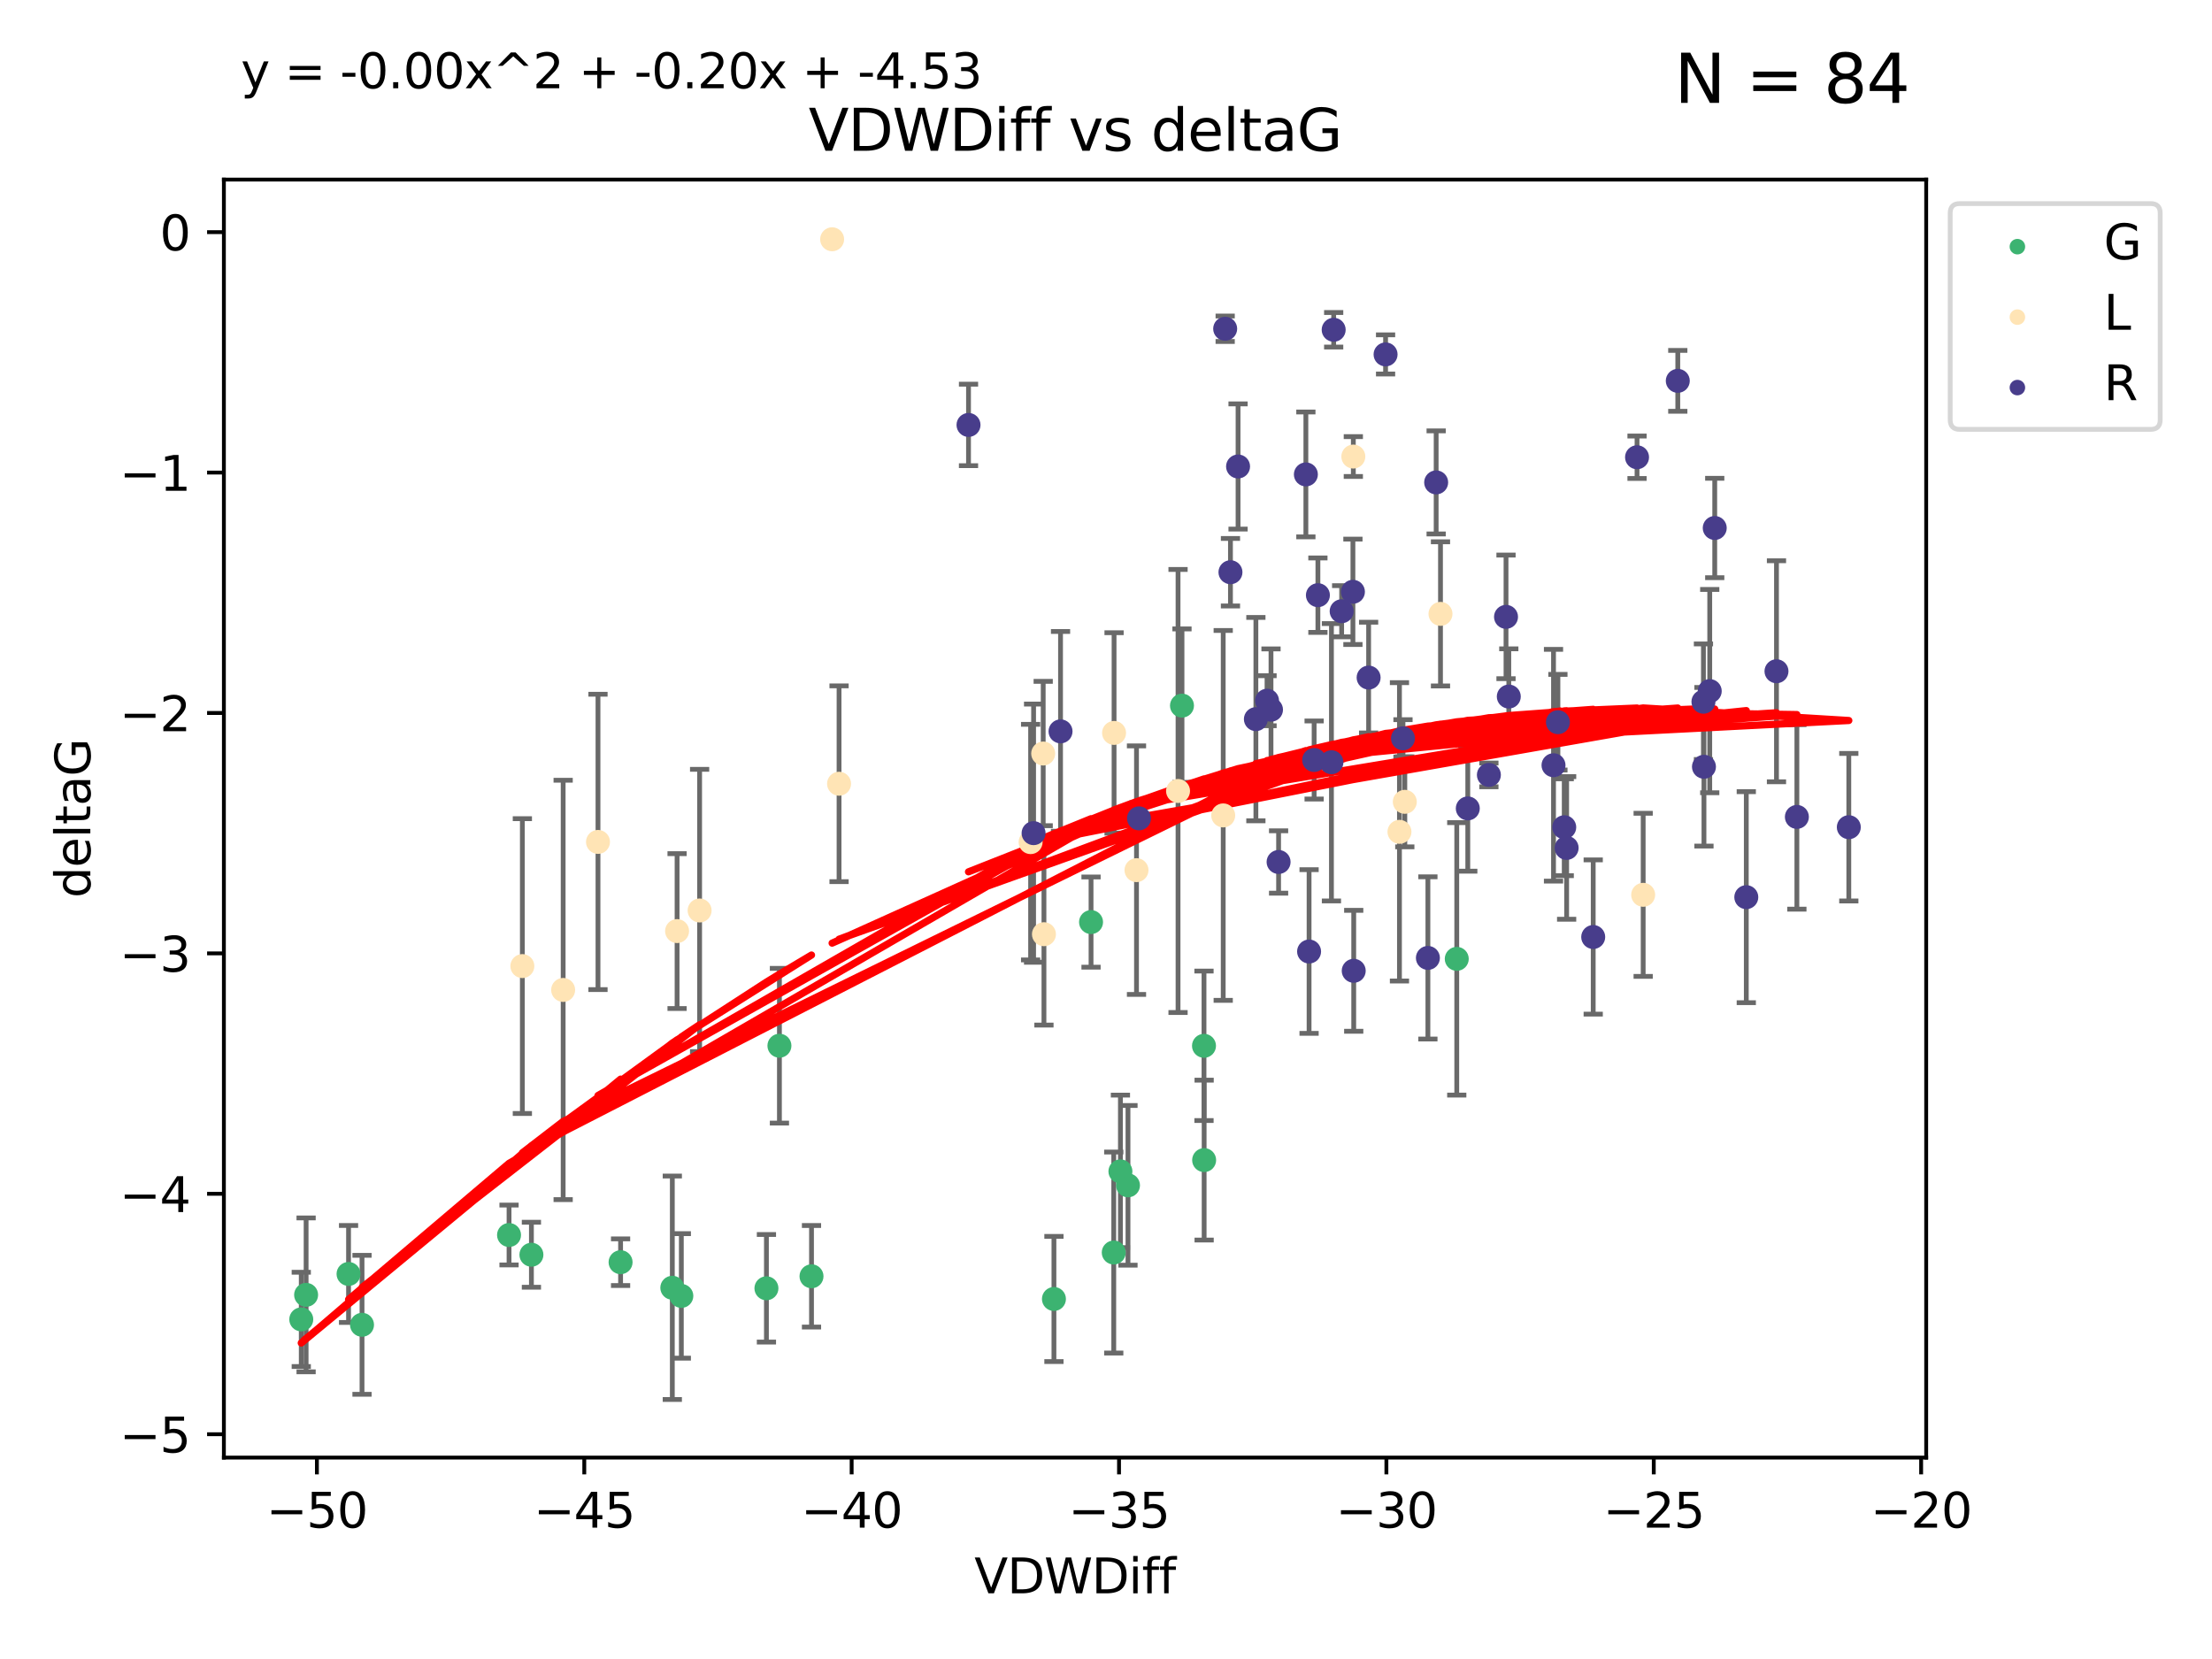 <?xml version="1.0" encoding="utf-8" standalone="no"?>
<!DOCTYPE svg PUBLIC "-//W3C//DTD SVG 1.1//EN"
  "http://www.w3.org/Graphics/SVG/1.1/DTD/svg11.dtd">
<svg xmlns:xlink="http://www.w3.org/1999/xlink" width="460.8pt" height="345.6pt" viewBox="0 0 460.8 345.6" xmlns="http://www.w3.org/2000/svg" version="1.1">
 <defs>
  <style type="text/css">*{stroke-linejoin: round; stroke-linecap: butt}</style>
 </defs>
 <g id="figure_1">
  <g id="patch_1">
   <path d="M 0 345.6 
L 460.8 345.6 
L 460.8 0 
L 0 0 
z
" style="fill: #ffffff"/>
  </g>
  <g id="axes_1">
   <g id="patch_2">
    <path d="M 46.64 303.64 
L 401.26 303.64 
L 401.26 37.411 
L 46.64 37.411 
z
" style="fill: #ffffff"/>
   </g>
   <g id="PathCollection_1">
    <defs>
     <path id="m389757688d" d="M 0 1.118 
C 0.297 1.118 0.581 1 0.791 0.791 
C 1 0.581 1.118 0.297 1.118 0 
C 1.118 -0.297 1 -0.581 0.791 -0.791 
C 0.581 -1 0.297 -1.118 0 -1.118 
C -0.297 -1.118 -0.581 -1 -0.791 -0.791 
C -1 -0.581 -1.118 -0.297 -1.118 0 
C -1.118 0.297 -1 0.581 -0.791 0.791 
C -0.581 1 -0.297 1.118 0 1.118 
z
" style="stroke: #3cb371"/>
    </defs>
    <g clip-path="url(#p3d5342b88a)">
     <use xlink:href="#m389757688d" x="63.768" y="269.743" style="fill: #3cb371; stroke: #3cb371"/>
     <use xlink:href="#m389757688d" x="129.279" y="262.941" style="fill: #3cb371; stroke: #3cb371"/>
     <use xlink:href="#m389757688d" x="62.759" y="274.852" style="fill: #3cb371; stroke: #3cb371"/>
     <use xlink:href="#m389757688d" x="110.703" y="261.384" style="fill: #3cb371; stroke: #3cb371"/>
     <use xlink:href="#m389757688d" x="75.414" y="275.981" style="fill: #3cb371; stroke: #3cb371"/>
     <use xlink:href="#m389757688d" x="141.933" y="269.962" style="fill: #3cb371; stroke: #3cb371"/>
     <use xlink:href="#m389757688d" x="169.051" y="265.873" style="fill: #3cb371; stroke: #3cb371"/>
     <use xlink:href="#m389757688d" x="162.369" y="217.844" style="fill: #3cb371; stroke: #3cb371"/>
     <use xlink:href="#m389757688d" x="159.661" y="268.374" style="fill: #3cb371; stroke: #3cb371"/>
     <use xlink:href="#m389757688d" x="140.055" y="268.264" style="fill: #3cb371; stroke: #3cb371"/>
     <use xlink:href="#m389757688d" x="72.609" y="265.388" style="fill: #3cb371; stroke: #3cb371"/>
     <use xlink:href="#m389757688d" x="106.042" y="257.275" style="fill: #3cb371; stroke: #3cb371"/>
     <use xlink:href="#m389757688d" x="234.979" y="246.928" style="fill: #3cb371; stroke: #3cb371"/>
     <use xlink:href="#m389757688d" x="250.814" y="217.864" style="fill: #3cb371; stroke: #3cb371"/>
     <use xlink:href="#m389757688d" x="232.015" y="260.925" style="fill: #3cb371; stroke: #3cb371"/>
     <use xlink:href="#m389757688d" x="250.844" y="241.67" style="fill: #3cb371; stroke: #3cb371"/>
     <use xlink:href="#m389757688d" x="227.284" y="192.087" style="fill: #3cb371; stroke: #3cb371"/>
     <use xlink:href="#m389757688d" x="219.554" y="270.601" style="fill: #3cb371; stroke: #3cb371"/>
     <use xlink:href="#m389757688d" x="233.405" y="244.017" style="fill: #3cb371; stroke: #3cb371"/>
     <use xlink:href="#m389757688d" x="303.469" y="199.747" style="fill: #3cb371; stroke: #3cb371"/>
     <use xlink:href="#m389757688d" x="246.229" y="146.993" style="fill: #3cb371; stroke: #3cb371"/>
    </g>
   </g>
   <g id="PathCollection_2">
    <defs>
     <path id="m2b7a580a0c" d="M 0 1.118 
C 0.297 1.118 0.581 1 0.791 0.791 
C 1 0.581 1.118 0.297 1.118 0 
C 1.118 -0.297 1 -0.581 0.791 -0.791 
C 0.581 -1 0.297 -1.118 0 -1.118 
C -0.297 -1.118 -0.581 -1 -0.791 -0.791 
C -1 -0.581 -1.118 -0.297 -1.118 0 
C -1.118 0.297 -1 0.581 -0.791 0.791 
C -0.581 1 -0.297 1.118 0 1.118 
z
" style="stroke: #ffe4b5"/>
    </defs>
    <g clip-path="url(#p3d5342b88a)">
     <use xlink:href="#m2b7a580a0c" x="141.048" y="193.963" style="fill: #ffe4b5; stroke: #ffe4b5"/>
     <use xlink:href="#m2b7a580a0c" x="145.743" y="189.669" style="fill: #ffe4b5; stroke: #ffe4b5"/>
     <use xlink:href="#m2b7a580a0c" x="173.347" y="49.844" style="fill: #ffe4b5; stroke: #ffe4b5"/>
     <use xlink:href="#m2b7a580a0c" x="245.408" y="164.777" style="fill: #ffe4b5; stroke: #ffe4b5"/>
     <use xlink:href="#m2b7a580a0c" x="300.081" y="127.882" style="fill: #ffe4b5; stroke: #ffe4b5"/>
     <use xlink:href="#m2b7a580a0c" x="174.791" y="163.267" style="fill: #ffe4b5; stroke: #ffe4b5"/>
     <use xlink:href="#m2b7a580a0c" x="291.534" y="173.285" style="fill: #ffe4b5; stroke: #ffe4b5"/>
     <use xlink:href="#m2b7a580a0c" x="217.318" y="156.973" style="fill: #ffe4b5; stroke: #ffe4b5"/>
     <use xlink:href="#m2b7a580a0c" x="124.573" y="175.387" style="fill: #ffe4b5; stroke: #ffe4b5"/>
     <use xlink:href="#m2b7a580a0c" x="217.474" y="194.612" style="fill: #ffe4b5; stroke: #ffe4b5"/>
     <use xlink:href="#m2b7a580a0c" x="108.817" y="201.253" style="fill: #ffe4b5; stroke: #ffe4b5"/>
     <use xlink:href="#m2b7a580a0c" x="117.315" y="206.221" style="fill: #ffe4b5; stroke: #ffe4b5"/>
     <use xlink:href="#m2b7a580a0c" x="292.647" y="167.034" style="fill: #ffe4b5; stroke: #ffe4b5"/>
     <use xlink:href="#m2b7a580a0c" x="281.924" y="95.108" style="fill: #ffe4b5; stroke: #ffe4b5"/>
     <use xlink:href="#m2b7a580a0c" x="254.818" y="169.864" style="fill: #ffe4b5; stroke: #ffe4b5"/>
     <use xlink:href="#m2b7a580a0c" x="342.303" y="186.408" style="fill: #ffe4b5; stroke: #ffe4b5"/>
     <use xlink:href="#m2b7a580a0c" x="232.08" y="152.682" style="fill: #ffe4b5; stroke: #ffe4b5"/>
     <use xlink:href="#m2b7a580a0c" x="236.753" y="181.269" style="fill: #ffe4b5; stroke: #ffe4b5"/>
     <use xlink:href="#m2b7a580a0c" x="214.696" y="175.429" style="fill: #ffe4b5; stroke: #ffe4b5"/>
    </g>
   </g>
   <g id="PathCollection_3">
    <defs>
     <path id="m715ed22078" d="M 0 1.118 
C 0.297 1.118 0.581 1 0.791 0.791 
C 1 0.581 1.118 0.297 1.118 0 
C 1.118 -0.297 1 -0.581 0.791 -0.791 
C 0.581 -1 0.297 -1.118 0 -1.118 
C -0.297 -1.118 -0.581 -1 -0.791 -0.791 
C -1 -0.581 -1.118 -0.297 -1.118 0 
C -1.118 0.297 -1 0.581 -0.791 0.791 
C -0.581 1 -0.297 1.118 0 1.118 
z
" style="stroke: #483d8b"/>
    </defs>
    <g clip-path="url(#p3d5342b88a)">
     <use xlink:href="#m715ed22078" x="255.226" y="68.484" style="fill: #483d8b; stroke: #483d8b"/>
     <use xlink:href="#m715ed22078" x="201.759" y="88.522" style="fill: #483d8b; stroke: #483d8b"/>
     <use xlink:href="#m715ed22078" x="272.038" y="98.829" style="fill: #483d8b; stroke: #483d8b"/>
     <use xlink:href="#m715ed22078" x="277.364" y="158.788" style="fill: #483d8b; stroke: #483d8b"/>
     <use xlink:href="#m715ed22078" x="264.773" y="147.842" style="fill: #483d8b; stroke: #483d8b"/>
     <use xlink:href="#m715ed22078" x="357.211" y="109.988" style="fill: #483d8b; stroke: #483d8b"/>
     <use xlink:href="#m715ed22078" x="215.315" y="173.56" style="fill: #483d8b; stroke: #483d8b"/>
     <use xlink:href="#m715ed22078" x="349.514" y="79.336" style="fill: #483d8b; stroke: #483d8b"/>
     <use xlink:href="#m715ed22078" x="297.457" y="199.552" style="fill: #483d8b; stroke: #483d8b"/>
     <use xlink:href="#m715ed22078" x="292.267" y="153.808" style="fill: #483d8b; stroke: #483d8b"/>
     <use xlink:href="#m715ed22078" x="256.328" y="119.203" style="fill: #483d8b; stroke: #483d8b"/>
     <use xlink:href="#m715ed22078" x="266.354" y="179.566" style="fill: #483d8b; stroke: #483d8b"/>
     <use xlink:href="#m715ed22078" x="237.275" y="170.48" style="fill: #483d8b; stroke: #483d8b"/>
     <use xlink:href="#m715ed22078" x="370.074" y="139.834" style="fill: #483d8b; stroke: #483d8b"/>
     <use xlink:href="#m715ed22078" x="261.624" y="149.808" style="fill: #483d8b; stroke: #483d8b"/>
     <use xlink:href="#m715ed22078" x="299.178" y="100.493" style="fill: #483d8b; stroke: #483d8b"/>
     <use xlink:href="#m715ed22078" x="314.31" y="145.105" style="fill: #483d8b; stroke: #483d8b"/>
     <use xlink:href="#m715ed22078" x="331.895" y="195.195" style="fill: #483d8b; stroke: #483d8b"/>
     <use xlink:href="#m715ed22078" x="281.838" y="123.281" style="fill: #483d8b; stroke: #483d8b"/>
     <use xlink:href="#m715ed22078" x="354.966" y="159.732" style="fill: #483d8b; stroke: #483d8b"/>
     <use xlink:href="#m715ed22078" x="277.829" y="68.697" style="fill: #483d8b; stroke: #483d8b"/>
     <use xlink:href="#m715ed22078" x="273.758" y="158.322" style="fill: #483d8b; stroke: #483d8b"/>
     <use xlink:href="#m715ed22078" x="285.109" y="141.152" style="fill: #483d8b; stroke: #483d8b"/>
     <use xlink:href="#m715ed22078" x="272.705" y="198.218" style="fill: #483d8b; stroke: #483d8b"/>
     <use xlink:href="#m715ed22078" x="374.323" y="170.178" style="fill: #483d8b; stroke: #483d8b"/>
     <use xlink:href="#m715ed22078" x="325.859" y="172.33" style="fill: #483d8b; stroke: #483d8b"/>
     <use xlink:href="#m715ed22078" x="326.358" y="176.64" style="fill: #483d8b; stroke: #483d8b"/>
     <use xlink:href="#m715ed22078" x="279.49" y="127.33" style="fill: #483d8b; stroke: #483d8b"/>
     <use xlink:href="#m715ed22078" x="220.929" y="152.358" style="fill: #483d8b; stroke: #483d8b"/>
     <use xlink:href="#m715ed22078" x="363.785" y="186.896" style="fill: #483d8b; stroke: #483d8b"/>
     <use xlink:href="#m715ed22078" x="263.947" y="145.97" style="fill: #483d8b; stroke: #483d8b"/>
     <use xlink:href="#m715ed22078" x="385.141" y="172.321" style="fill: #483d8b; stroke: #483d8b"/>
     <use xlink:href="#m715ed22078" x="274.544" y="123.986" style="fill: #483d8b; stroke: #483d8b"/>
     <use xlink:href="#m715ed22078" x="310.162" y="161.428" style="fill: #483d8b; stroke: #483d8b"/>
     <use xlink:href="#m715ed22078" x="354.858" y="146.181" style="fill: #483d8b; stroke: #483d8b"/>
     <use xlink:href="#m715ed22078" x="305.767" y="168.407" style="fill: #483d8b; stroke: #483d8b"/>
     <use xlink:href="#m715ed22078" x="257.911" y="97.176" style="fill: #483d8b; stroke: #483d8b"/>
     <use xlink:href="#m715ed22078" x="288.641" y="73.83" style="fill: #483d8b; stroke: #483d8b"/>
     <use xlink:href="#m715ed22078" x="341.025" y="95.253" style="fill: #483d8b; stroke: #483d8b"/>
     <use xlink:href="#m715ed22078" x="323.625" y="159.412" style="fill: #483d8b; stroke: #483d8b"/>
     <use xlink:href="#m715ed22078" x="313.731" y="128.503" style="fill: #483d8b; stroke: #483d8b"/>
     <use xlink:href="#m715ed22078" x="356.169" y="143.969" style="fill: #483d8b; stroke: #483d8b"/>
     <use xlink:href="#m715ed22078" x="282.005" y="202.235" style="fill: #483d8b; stroke: #483d8b"/>
     <use xlink:href="#m715ed22078" x="324.541" y="150.447" style="fill: #483d8b; stroke: #483d8b"/>
    </g>
   </g>
   <g id="matplotlib.axis_1">
    <g id="xtick_1">
     <g id="line2d_1">
      <defs>
       <path id="mb963f9d8cc" d="M 0 0 
L 0 3.5 
" style="stroke: #000000; stroke-width: 0.8"/>
      </defs>
      <g>
       <use xlink:href="#mb963f9d8cc" x="66.017" y="303.64" style="stroke: #000000; stroke-width: 0.8"/>
      </g>
     </g>
     <g id="text_1">
      <!-- −50 -->
      <g transform="translate(55.465 318.238)scale(0.1 -0.1)">
       <defs>
        <path id="DejaVuSans-2212" d="M 678 2272 
L 4684 2272 
L 4684 1741 
L 678 1741 
L 678 2272 
z
" transform="scale(0.016)"/>
        <path id="DejaVuSans-35" d="M 691 4666 
L 3169 4666 
L 3169 4134 
L 1269 4134 
L 1269 2991 
Q 1406 3038 1543 3061 
Q 1681 3084 1819 3084 
Q 2600 3084 3056 2656 
Q 3513 2228 3513 1497 
Q 3513 744 3044 326 
Q 2575 -91 1722 -91 
Q 1428 -91 1123 -41 
Q 819 9 494 109 
L 494 744 
Q 775 591 1075 516 
Q 1375 441 1709 441 
Q 2250 441 2565 725 
Q 2881 1009 2881 1497 
Q 2881 1984 2565 2268 
Q 2250 2553 1709 2553 
Q 1456 2553 1204 2497 
Q 953 2441 691 2322 
L 691 4666 
z
" transform="scale(0.016)"/>
        <path id="DejaVuSans-30" d="M 2034 4250 
Q 1547 4250 1301 3770 
Q 1056 3291 1056 2328 
Q 1056 1369 1301 889 
Q 1547 409 2034 409 
Q 2525 409 2770 889 
Q 3016 1369 3016 2328 
Q 3016 3291 2770 3770 
Q 2525 4250 2034 4250 
z
M 2034 4750 
Q 2819 4750 3233 4129 
Q 3647 3509 3647 2328 
Q 3647 1150 3233 529 
Q 2819 -91 2034 -91 
Q 1250 -91 836 529 
Q 422 1150 422 2328 
Q 422 3509 836 4129 
Q 1250 4750 2034 4750 
z
" transform="scale(0.016)"/>
       </defs>
       <use xlink:href="#DejaVuSans-2212"/>
       <use xlink:href="#DejaVuSans-35" x="83.789"/>
       <use xlink:href="#DejaVuSans-30" x="147.412"/>
      </g>
     </g>
    </g>
    <g id="xtick_2">
     <g id="line2d_2">
      <g>
       <use xlink:href="#mb963f9d8cc" x="121.716" y="303.64" style="stroke: #000000; stroke-width: 0.8"/>
      </g>
     </g>
     <g id="text_2">
      <!-- −45 -->
      <g transform="translate(111.164 318.238)scale(0.1 -0.1)">
       <defs>
        <path id="DejaVuSans-34" d="M 2419 4116 
L 825 1625 
L 2419 1625 
L 2419 4116 
z
M 2253 4666 
L 3047 4666 
L 3047 1625 
L 3713 1625 
L 3713 1100 
L 3047 1100 
L 3047 0 
L 2419 0 
L 2419 1100 
L 313 1100 
L 313 1709 
L 2253 4666 
z
" transform="scale(0.016)"/>
       </defs>
       <use xlink:href="#DejaVuSans-2212"/>
       <use xlink:href="#DejaVuSans-34" x="83.789"/>
       <use xlink:href="#DejaVuSans-35" x="147.412"/>
      </g>
     </g>
    </g>
    <g id="xtick_3">
     <g id="line2d_3">
      <g>
       <use xlink:href="#mb963f9d8cc" x="177.414" y="303.64" style="stroke: #000000; stroke-width: 0.8"/>
      </g>
     </g>
     <g id="text_3">
      <!-- −40 -->
      <g transform="translate(166.862 318.238)scale(0.1 -0.1)">
       <use xlink:href="#DejaVuSans-2212"/>
       <use xlink:href="#DejaVuSans-34" x="83.789"/>
       <use xlink:href="#DejaVuSans-30" x="147.412"/>
      </g>
     </g>
    </g>
    <g id="xtick_4">
     <g id="line2d_4">
      <g>
       <use xlink:href="#mb963f9d8cc" x="233.113" y="303.64" style="stroke: #000000; stroke-width: 0.8"/>
      </g>
     </g>
     <g id="text_4">
      <!-- −35 -->
      <g transform="translate(222.561 318.238)scale(0.1 -0.1)">
       <defs>
        <path id="DejaVuSans-33" d="M 2597 2516 
Q 3050 2419 3304 2112 
Q 3559 1806 3559 1356 
Q 3559 666 3084 287 
Q 2609 -91 1734 -91 
Q 1441 -91 1130 -33 
Q 819 25 488 141 
L 488 750 
Q 750 597 1062 519 
Q 1375 441 1716 441 
Q 2309 441 2620 675 
Q 2931 909 2931 1356 
Q 2931 1769 2642 2001 
Q 2353 2234 1838 2234 
L 1294 2234 
L 1294 2753 
L 1863 2753 
Q 2328 2753 2575 2939 
Q 2822 3125 2822 3475 
Q 2822 3834 2567 4026 
Q 2313 4219 1838 4219 
Q 1578 4219 1281 4162 
Q 984 4106 628 3988 
L 628 4550 
Q 988 4650 1302 4700 
Q 1616 4750 1894 4750 
Q 2613 4750 3031 4423 
Q 3450 4097 3450 3541 
Q 3450 3153 3228 2886 
Q 3006 2619 2597 2516 
z
" transform="scale(0.016)"/>
       </defs>
       <use xlink:href="#DejaVuSans-2212"/>
       <use xlink:href="#DejaVuSans-33" x="83.789"/>
       <use xlink:href="#DejaVuSans-35" x="147.412"/>
      </g>
     </g>
    </g>
    <g id="xtick_5">
     <g id="line2d_5">
      <g>
       <use xlink:href="#mb963f9d8cc" x="288.811" y="303.64" style="stroke: #000000; stroke-width: 0.8"/>
      </g>
     </g>
     <g id="text_5">
      <!-- −30 -->
      <g transform="translate(278.259 318.238)scale(0.1 -0.1)">
       <use xlink:href="#DejaVuSans-2212"/>
       <use xlink:href="#DejaVuSans-33" x="83.789"/>
       <use xlink:href="#DejaVuSans-30" x="147.412"/>
      </g>
     </g>
    </g>
    <g id="xtick_6">
     <g id="line2d_6">
      <g>
       <use xlink:href="#mb963f9d8cc" x="344.51" y="303.64" style="stroke: #000000; stroke-width: 0.8"/>
      </g>
     </g>
     <g id="text_6">
      <!-- −25 -->
      <g transform="translate(333.958 318.238)scale(0.1 -0.1)">
       <defs>
        <path id="DejaVuSans-32" d="M 1228 531 
L 3431 531 
L 3431 0 
L 469 0 
L 469 531 
Q 828 903 1448 1529 
Q 2069 2156 2228 2338 
Q 2531 2678 2651 2914 
Q 2772 3150 2772 3378 
Q 2772 3750 2511 3984 
Q 2250 4219 1831 4219 
Q 1534 4219 1204 4116 
Q 875 4013 500 3803 
L 500 4441 
Q 881 4594 1212 4672 
Q 1544 4750 1819 4750 
Q 2544 4750 2975 4387 
Q 3406 4025 3406 3419 
Q 3406 3131 3298 2873 
Q 3191 2616 2906 2266 
Q 2828 2175 2409 1742 
Q 1991 1309 1228 531 
z
" transform="scale(0.016)"/>
       </defs>
       <use xlink:href="#DejaVuSans-2212"/>
       <use xlink:href="#DejaVuSans-32" x="83.789"/>
       <use xlink:href="#DejaVuSans-35" x="147.412"/>
      </g>
     </g>
    </g>
    <g id="xtick_7">
     <g id="line2d_7">
      <g>
       <use xlink:href="#mb963f9d8cc" x="400.208" y="303.64" style="stroke: #000000; stroke-width: 0.8"/>
      </g>
     </g>
     <g id="text_7">
      <!-- −20 -->
      <g transform="translate(389.656 318.238)scale(0.1 -0.1)">
       <use xlink:href="#DejaVuSans-2212"/>
       <use xlink:href="#DejaVuSans-32" x="83.789"/>
       <use xlink:href="#DejaVuSans-30" x="147.412"/>
      </g>
     </g>
    </g>
    <g id="text_8">
     <!-- VDWDiff -->
     <g transform="translate(202.977 331.917)scale(0.1 -0.1)">
      <defs>
       <path id="DejaVuSans-56" d="M 1831 0 
L 50 4666 
L 709 4666 
L 2188 738 
L 3669 4666 
L 4325 4666 
L 2547 0 
L 1831 0 
z
" transform="scale(0.016)"/>
       <path id="DejaVuSans-44" d="M 1259 4147 
L 1259 519 
L 2022 519 
Q 2988 519 3436 956 
Q 3884 1394 3884 2338 
Q 3884 3275 3436 3711 
Q 2988 4147 2022 4147 
L 1259 4147 
z
M 628 4666 
L 1925 4666 
Q 3281 4666 3915 4102 
Q 4550 3538 4550 2338 
Q 4550 1131 3912 565 
Q 3275 0 1925 0 
L 628 0 
L 628 4666 
z
" transform="scale(0.016)"/>
       <path id="DejaVuSans-57" d="M 213 4666 
L 850 4666 
L 1831 722 
L 2809 4666 
L 3519 4666 
L 4500 722 
L 5478 4666 
L 6119 4666 
L 4947 0 
L 4153 0 
L 3169 4050 
L 2175 0 
L 1381 0 
L 213 4666 
z
" transform="scale(0.016)"/>
       <path id="DejaVuSans-69" d="M 603 3500 
L 1178 3500 
L 1178 0 
L 603 0 
L 603 3500 
z
M 603 4863 
L 1178 4863 
L 1178 4134 
L 603 4134 
L 603 4863 
z
" transform="scale(0.016)"/>
       <path id="DejaVuSans-66" d="M 2375 4863 
L 2375 4384 
L 1825 4384 
Q 1516 4384 1395 4259 
Q 1275 4134 1275 3809 
L 1275 3500 
L 2222 3500 
L 2222 3053 
L 1275 3053 
L 1275 0 
L 697 0 
L 697 3053 
L 147 3053 
L 147 3500 
L 697 3500 
L 697 3744 
Q 697 4328 969 4595 
Q 1241 4863 1831 4863 
L 2375 4863 
z
" transform="scale(0.016)"/>
      </defs>
      <use xlink:href="#DejaVuSans-56"/>
      <use xlink:href="#DejaVuSans-44" x="68.408"/>
      <use xlink:href="#DejaVuSans-57" x="145.41"/>
      <use xlink:href="#DejaVuSans-44" x="244.287"/>
      <use xlink:href="#DejaVuSans-69" x="321.289"/>
      <use xlink:href="#DejaVuSans-66" x="349.072"/>
      <use xlink:href="#DejaVuSans-66" x="384.277"/>
     </g>
    </g>
   </g>
   <g id="matplotlib.axis_2">
    <g id="ytick_1">
     <g id="line2d_8">
      <defs>
       <path id="m2d6ad8be6c" d="M 0 0 
L -3.5 0 
" style="stroke: #000000; stroke-width: 0.8"/>
      </defs>
      <g>
       <use xlink:href="#m2d6ad8be6c" x="46.64" y="298.777" style="stroke: #000000; stroke-width: 0.8"/>
      </g>
     </g>
     <g id="text_9">
      <!-- −5 -->
      <g transform="translate(24.898 302.577)scale(0.1 -0.1)">
       <use xlink:href="#DejaVuSans-2212"/>
       <use xlink:href="#DejaVuSans-35" x="83.789"/>
      </g>
     </g>
    </g>
    <g id="ytick_2">
     <g id="line2d_9">
      <g>
       <use xlink:href="#m2d6ad8be6c" x="46.64" y="248.693" style="stroke: #000000; stroke-width: 0.8"/>
      </g>
     </g>
     <g id="text_10">
      <!-- −4 -->
      <g transform="translate(24.898 252.493)scale(0.1 -0.1)">
       <use xlink:href="#DejaVuSans-2212"/>
       <use xlink:href="#DejaVuSans-34" x="83.789"/>
      </g>
     </g>
    </g>
    <g id="ytick_3">
     <g id="line2d_10">
      <g>
       <use xlink:href="#m2d6ad8be6c" x="46.64" y="198.609" style="stroke: #000000; stroke-width: 0.8"/>
      </g>
     </g>
     <g id="text_11">
      <!-- −3 -->
      <g transform="translate(24.898 202.409)scale(0.1 -0.1)">
       <use xlink:href="#DejaVuSans-2212"/>
       <use xlink:href="#DejaVuSans-33" x="83.789"/>
      </g>
     </g>
    </g>
    <g id="ytick_4">
     <g id="line2d_11">
      <g>
       <use xlink:href="#m2d6ad8be6c" x="46.64" y="148.525" style="stroke: #000000; stroke-width: 0.8"/>
      </g>
     </g>
     <g id="text_12">
      <!-- −2 -->
      <g transform="translate(24.898 152.325)scale(0.1 -0.1)">
       <use xlink:href="#DejaVuSans-2212"/>
       <use xlink:href="#DejaVuSans-32" x="83.789"/>
      </g>
     </g>
    </g>
    <g id="ytick_5">
     <g id="line2d_12">
      <g>
       <use xlink:href="#m2d6ad8be6c" x="46.64" y="98.441" style="stroke: #000000; stroke-width: 0.8"/>
      </g>
     </g>
     <g id="text_13">
      <!-- −1 -->
      <g transform="translate(24.898 102.241)scale(0.1 -0.1)">
       <defs>
        <path id="DejaVuSans-31" d="M 794 531 
L 1825 531 
L 1825 4091 
L 703 3866 
L 703 4441 
L 1819 4666 
L 2450 4666 
L 2450 531 
L 3481 531 
L 3481 0 
L 794 0 
L 794 531 
z
" transform="scale(0.016)"/>
       </defs>
       <use xlink:href="#DejaVuSans-2212"/>
       <use xlink:href="#DejaVuSans-31" x="83.789"/>
      </g>
     </g>
    </g>
    <g id="ytick_6">
     <g id="line2d_13">
      <g>
       <use xlink:href="#m2d6ad8be6c" x="46.64" y="48.357" style="stroke: #000000; stroke-width: 0.8"/>
      </g>
     </g>
     <g id="text_14">
      <!-- 0 -->
      <g transform="translate(33.278 52.157)scale(0.1 -0.1)">
       <use xlink:href="#DejaVuSans-30"/>
      </g>
     </g>
    </g>
    <g id="text_15">
     <!-- deltaG -->
     <g transform="translate(18.818 187.064)rotate(-90)scale(0.1 -0.1)">
      <defs>
       <path id="DejaVuSans-64" d="M 2906 2969 
L 2906 4863 
L 3481 4863 
L 3481 0 
L 2906 0 
L 2906 525 
Q 2725 213 2448 61 
Q 2172 -91 1784 -91 
Q 1150 -91 751 415 
Q 353 922 353 1747 
Q 353 2572 751 3078 
Q 1150 3584 1784 3584 
Q 2172 3584 2448 3432 
Q 2725 3281 2906 2969 
z
M 947 1747 
Q 947 1113 1208 752 
Q 1469 391 1925 391 
Q 2381 391 2643 752 
Q 2906 1113 2906 1747 
Q 2906 2381 2643 2742 
Q 2381 3103 1925 3103 
Q 1469 3103 1208 2742 
Q 947 2381 947 1747 
z
" transform="scale(0.016)"/>
       <path id="DejaVuSans-65" d="M 3597 1894 
L 3597 1613 
L 953 1613 
Q 991 1019 1311 708 
Q 1631 397 2203 397 
Q 2534 397 2845 478 
Q 3156 559 3463 722 
L 3463 178 
Q 3153 47 2828 -22 
Q 2503 -91 2169 -91 
Q 1331 -91 842 396 
Q 353 884 353 1716 
Q 353 2575 817 3079 
Q 1281 3584 2069 3584 
Q 2775 3584 3186 3129 
Q 3597 2675 3597 1894 
z
M 3022 2063 
Q 3016 2534 2758 2815 
Q 2500 3097 2075 3097 
Q 1594 3097 1305 2825 
Q 1016 2553 972 2059 
L 3022 2063 
z
" transform="scale(0.016)"/>
       <path id="DejaVuSans-6c" d="M 603 4863 
L 1178 4863 
L 1178 0 
L 603 0 
L 603 4863 
z
" transform="scale(0.016)"/>
       <path id="DejaVuSans-74" d="M 1172 4494 
L 1172 3500 
L 2356 3500 
L 2356 3053 
L 1172 3053 
L 1172 1153 
Q 1172 725 1289 603 
Q 1406 481 1766 481 
L 2356 481 
L 2356 0 
L 1766 0 
Q 1100 0 847 248 
Q 594 497 594 1153 
L 594 3053 
L 172 3053 
L 172 3500 
L 594 3500 
L 594 4494 
L 1172 4494 
z
" transform="scale(0.016)"/>
       <path id="DejaVuSans-61" d="M 2194 1759 
Q 1497 1759 1228 1600 
Q 959 1441 959 1056 
Q 959 750 1161 570 
Q 1363 391 1709 391 
Q 2188 391 2477 730 
Q 2766 1069 2766 1631 
L 2766 1759 
L 2194 1759 
z
M 3341 1997 
L 3341 0 
L 2766 0 
L 2766 531 
Q 2569 213 2275 61 
Q 1981 -91 1556 -91 
Q 1019 -91 701 211 
Q 384 513 384 1019 
Q 384 1609 779 1909 
Q 1175 2209 1959 2209 
L 2766 2209 
L 2766 2266 
Q 2766 2663 2505 2880 
Q 2244 3097 1772 3097 
Q 1472 3097 1187 3025 
Q 903 2953 641 2809 
L 641 3341 
Q 956 3463 1253 3523 
Q 1550 3584 1831 3584 
Q 2591 3584 2966 3190 
Q 3341 2797 3341 1997 
z
" transform="scale(0.016)"/>
       <path id="DejaVuSans-47" d="M 3809 666 
L 3809 1919 
L 2778 1919 
L 2778 2438 
L 4434 2438 
L 4434 434 
Q 4069 175 3628 42 
Q 3188 -91 2688 -91 
Q 1594 -91 976 548 
Q 359 1188 359 2328 
Q 359 3472 976 4111 
Q 1594 4750 2688 4750 
Q 3144 4750 3555 4637 
Q 3966 4525 4313 4306 
L 4313 3634 
Q 3963 3931 3569 4081 
Q 3175 4231 2741 4231 
Q 1884 4231 1454 3753 
Q 1025 3275 1025 2328 
Q 1025 1384 1454 906 
Q 1884 428 2741 428 
Q 3075 428 3337 486 
Q 3600 544 3809 666 
z
" transform="scale(0.016)"/>
      </defs>
      <use xlink:href="#DejaVuSans-64"/>
      <use xlink:href="#DejaVuSans-65" x="63.477"/>
      <use xlink:href="#DejaVuSans-6c" x="125"/>
      <use xlink:href="#DejaVuSans-74" x="152.783"/>
      <use xlink:href="#DejaVuSans-61" x="191.992"/>
      <use xlink:href="#DejaVuSans-47" x="253.271"/>
     </g>
    </g>
   </g>
   <g id="LineCollection_1">
    <path d="M 63.768 285.772 
L 63.768 253.715 
" clip-path="url(#p3d5342b88a)" style="fill: none; stroke: #696969"/>
    <path d="M 129.279 267.802 
L 129.279 258.079 
" clip-path="url(#p3d5342b88a)" style="fill: none; stroke: #696969"/>
    <path d="M 62.759 284.67 
L 62.759 265.033 
" clip-path="url(#p3d5342b88a)" style="fill: none; stroke: #696969"/>
    <path d="M 110.703 268.157 
L 110.703 254.61 
" clip-path="url(#p3d5342b88a)" style="fill: none; stroke: #696969"/>
    <path d="M 75.414 290.456 
L 75.414 261.506 
" clip-path="url(#p3d5342b88a)" style="fill: none; stroke: #696969"/>
    <path d="M 141.933 282.93 
L 141.933 256.993 
" clip-path="url(#p3d5342b88a)" style="fill: none; stroke: #696969"/>
    <path d="M 169.051 276.45 
L 169.051 255.296 
" clip-path="url(#p3d5342b88a)" style="fill: none; stroke: #696969"/>
    <path d="M 162.369 233.954 
L 162.369 201.734 
" clip-path="url(#p3d5342b88a)" style="fill: none; stroke: #696969"/>
    <path d="M 159.661 279.576 
L 159.661 257.173 
" clip-path="url(#p3d5342b88a)" style="fill: none; stroke: #696969"/>
    <path d="M 140.055 291.539 
L 140.055 244.989 
" clip-path="url(#p3d5342b88a)" style="fill: none; stroke: #696969"/>
    <path d="M 72.609 275.487 
L 72.609 255.289 
" clip-path="url(#p3d5342b88a)" style="fill: none; stroke: #696969"/>
    <path d="M 106.042 263.511 
L 106.042 251.039 
" clip-path="url(#p3d5342b88a)" style="fill: none; stroke: #696969"/>
    <path d="M 234.979 263.558 
L 234.979 230.298 
" clip-path="url(#p3d5342b88a)" style="fill: none; stroke: #696969"/>
    <path d="M 250.814 233.433 
L 250.814 202.294 
" clip-path="url(#p3d5342b88a)" style="fill: none; stroke: #696969"/>
    <path d="M 232.015 281.862 
L 232.015 239.989 
" clip-path="url(#p3d5342b88a)" style="fill: none; stroke: #696969"/>
    <path d="M 250.844 258.322 
L 250.844 225.017 
" clip-path="url(#p3d5342b88a)" style="fill: none; stroke: #696969"/>
    <path d="M 227.284 201.481 
L 227.284 182.694 
" clip-path="url(#p3d5342b88a)" style="fill: none; stroke: #696969"/>
    <path d="M 219.554 283.638 
L 219.554 257.563 
" clip-path="url(#p3d5342b88a)" style="fill: none; stroke: #696969"/>
    <path d="M 233.405 259.9 
L 233.405 228.135 
" clip-path="url(#p3d5342b88a)" style="fill: none; stroke: #696969"/>
    <path d="M 303.469 228.126 
L 303.469 171.368 
" clip-path="url(#p3d5342b88a)" style="fill: none; stroke: #696969"/>
    <path d="M 246.229 162.971 
L 246.229 131.014 
" clip-path="url(#p3d5342b88a)" style="fill: none; stroke: #696969"/>
   </g>
   <g id="line2d_14">
    <defs>
     <path id="mbe17e4138e" d="M 2 0 
L -2 -0 
" style="stroke: #696969"/>
    </defs>
    <g clip-path="url(#p3d5342b88a)">
     <use xlink:href="#mbe17e4138e" x="63.768" y="285.772" style="fill: #696969; stroke: #696969"/>
     <use xlink:href="#mbe17e4138e" x="129.279" y="267.802" style="fill: #696969; stroke: #696969"/>
     <use xlink:href="#mbe17e4138e" x="62.759" y="284.67" style="fill: #696969; stroke: #696969"/>
     <use xlink:href="#mbe17e4138e" x="110.703" y="268.157" style="fill: #696969; stroke: #696969"/>
     <use xlink:href="#mbe17e4138e" x="75.414" y="290.456" style="fill: #696969; stroke: #696969"/>
     <use xlink:href="#mbe17e4138e" x="141.933" y="282.93" style="fill: #696969; stroke: #696969"/>
     <use xlink:href="#mbe17e4138e" x="169.051" y="276.45" style="fill: #696969; stroke: #696969"/>
     <use xlink:href="#mbe17e4138e" x="162.369" y="233.954" style="fill: #696969; stroke: #696969"/>
     <use xlink:href="#mbe17e4138e" x="159.661" y="279.576" style="fill: #696969; stroke: #696969"/>
     <use xlink:href="#mbe17e4138e" x="140.055" y="291.539" style="fill: #696969; stroke: #696969"/>
     <use xlink:href="#mbe17e4138e" x="72.609" y="275.487" style="fill: #696969; stroke: #696969"/>
     <use xlink:href="#mbe17e4138e" x="106.042" y="263.511" style="fill: #696969; stroke: #696969"/>
     <use xlink:href="#mbe17e4138e" x="234.979" y="263.558" style="fill: #696969; stroke: #696969"/>
     <use xlink:href="#mbe17e4138e" x="250.814" y="233.433" style="fill: #696969; stroke: #696969"/>
     <use xlink:href="#mbe17e4138e" x="232.015" y="281.862" style="fill: #696969; stroke: #696969"/>
     <use xlink:href="#mbe17e4138e" x="250.844" y="258.322" style="fill: #696969; stroke: #696969"/>
     <use xlink:href="#mbe17e4138e" x="227.284" y="201.481" style="fill: #696969; stroke: #696969"/>
     <use xlink:href="#mbe17e4138e" x="219.554" y="283.638" style="fill: #696969; stroke: #696969"/>
     <use xlink:href="#mbe17e4138e" x="233.405" y="259.9" style="fill: #696969; stroke: #696969"/>
     <use xlink:href="#mbe17e4138e" x="303.469" y="228.126" style="fill: #696969; stroke: #696969"/>
     <use xlink:href="#mbe17e4138e" x="246.229" y="162.971" style="fill: #696969; stroke: #696969"/>
    </g>
   </g>
   <g id="line2d_15">
    <g clip-path="url(#p3d5342b88a)">
     <use xlink:href="#mbe17e4138e" x="63.768" y="253.715" style="fill: #696969; stroke: #696969"/>
     <use xlink:href="#mbe17e4138e" x="129.279" y="258.079" style="fill: #696969; stroke: #696969"/>
     <use xlink:href="#mbe17e4138e" x="62.759" y="265.033" style="fill: #696969; stroke: #696969"/>
     <use xlink:href="#mbe17e4138e" x="110.703" y="254.61" style="fill: #696969; stroke: #696969"/>
     <use xlink:href="#mbe17e4138e" x="75.414" y="261.506" style="fill: #696969; stroke: #696969"/>
     <use xlink:href="#mbe17e4138e" x="141.933" y="256.993" style="fill: #696969; stroke: #696969"/>
     <use xlink:href="#mbe17e4138e" x="169.051" y="255.296" style="fill: #696969; stroke: #696969"/>
     <use xlink:href="#mbe17e4138e" x="162.369" y="201.734" style="fill: #696969; stroke: #696969"/>
     <use xlink:href="#mbe17e4138e" x="159.661" y="257.173" style="fill: #696969; stroke: #696969"/>
     <use xlink:href="#mbe17e4138e" x="140.055" y="244.989" style="fill: #696969; stroke: #696969"/>
     <use xlink:href="#mbe17e4138e" x="72.609" y="255.289" style="fill: #696969; stroke: #696969"/>
     <use xlink:href="#mbe17e4138e" x="106.042" y="251.039" style="fill: #696969; stroke: #696969"/>
     <use xlink:href="#mbe17e4138e" x="234.979" y="230.298" style="fill: #696969; stroke: #696969"/>
     <use xlink:href="#mbe17e4138e" x="250.814" y="202.294" style="fill: #696969; stroke: #696969"/>
     <use xlink:href="#mbe17e4138e" x="232.015" y="239.989" style="fill: #696969; stroke: #696969"/>
     <use xlink:href="#mbe17e4138e" x="250.844" y="225.017" style="fill: #696969; stroke: #696969"/>
     <use xlink:href="#mbe17e4138e" x="227.284" y="182.694" style="fill: #696969; stroke: #696969"/>
     <use xlink:href="#mbe17e4138e" x="219.554" y="257.563" style="fill: #696969; stroke: #696969"/>
     <use xlink:href="#mbe17e4138e" x="233.405" y="228.135" style="fill: #696969; stroke: #696969"/>
     <use xlink:href="#mbe17e4138e" x="303.469" y="171.368" style="fill: #696969; stroke: #696969"/>
     <use xlink:href="#mbe17e4138e" x="246.229" y="131.014" style="fill: #696969; stroke: #696969"/>
    </g>
   </g>
   <g id="LineCollection_2">
    <path d="M 141.048 210.096 
L 141.048 177.831 
" clip-path="url(#p3d5342b88a)" style="fill: none; stroke: #696969"/>
    <path d="M 145.743 219.069 
L 145.743 160.27 
" clip-path="url(#p3d5342b88a)" style="fill: none; stroke: #696969"/>
    <path d="M 173.347 50.175 
L 173.347 49.513 
" clip-path="url(#p3d5342b88a)" style="fill: none; stroke: #696969"/>
    <path d="M 245.408 210.924 
L 245.408 118.63 
" clip-path="url(#p3d5342b88a)" style="fill: none; stroke: #696969"/>
    <path d="M 300.081 142.899 
L 300.081 112.865 
" clip-path="url(#p3d5342b88a)" style="fill: none; stroke: #696969"/>
    <path d="M 174.791 183.66 
L 174.791 142.875 
" clip-path="url(#p3d5342b88a)" style="fill: none; stroke: #696969"/>
    <path d="M 291.534 204.36 
L 291.534 142.21 
" clip-path="url(#p3d5342b88a)" style="fill: none; stroke: #696969"/>
    <path d="M 217.318 172.007 
L 217.318 141.939 
" clip-path="url(#p3d5342b88a)" style="fill: none; stroke: #696969"/>
    <path d="M 124.573 206.148 
L 124.573 144.627 
" clip-path="url(#p3d5342b88a)" style="fill: none; stroke: #696969"/>
    <path d="M 217.474 213.541 
L 217.474 175.684 
" clip-path="url(#p3d5342b88a)" style="fill: none; stroke: #696969"/>
    <path d="M 108.817 231.96 
L 108.817 170.546 
" clip-path="url(#p3d5342b88a)" style="fill: none; stroke: #696969"/>
    <path d="M 117.315 249.9 
L 117.315 162.541 
" clip-path="url(#p3d5342b88a)" style="fill: none; stroke: #696969"/>
    <path d="M 292.647 176.413 
L 292.647 157.655 
" clip-path="url(#p3d5342b88a)" style="fill: none; stroke: #696969"/>
    <path d="M 281.924 99.26 
L 281.924 90.955 
" clip-path="url(#p3d5342b88a)" style="fill: none; stroke: #696969"/>
    <path d="M 254.818 208.391 
L 254.818 131.337 
" clip-path="url(#p3d5342b88a)" style="fill: none; stroke: #696969"/>
    <path d="M 342.303 203.396 
L 342.303 169.421 
" clip-path="url(#p3d5342b88a)" style="fill: none; stroke: #696969"/>
    <path d="M 232.08 173.555 
L 232.08 131.809 
" clip-path="url(#p3d5342b88a)" style="fill: none; stroke: #696969"/>
    <path d="M 236.753 207.159 
L 236.753 155.38 
" clip-path="url(#p3d5342b88a)" style="fill: none; stroke: #696969"/>
    <path d="M 214.696 199.969 
L 214.696 150.889 
" clip-path="url(#p3d5342b88a)" style="fill: none; stroke: #696969"/>
   </g>
   <g id="line2d_16">
    <g clip-path="url(#p3d5342b88a)">
     <use xlink:href="#mbe17e4138e" x="141.048" y="210.096" style="fill: #696969; stroke: #696969"/>
     <use xlink:href="#mbe17e4138e" x="145.743" y="219.069" style="fill: #696969; stroke: #696969"/>
     <use xlink:href="#mbe17e4138e" x="173.347" y="50.175" style="fill: #696969; stroke: #696969"/>
     <use xlink:href="#mbe17e4138e" x="245.408" y="210.924" style="fill: #696969; stroke: #696969"/>
     <use xlink:href="#mbe17e4138e" x="300.081" y="142.899" style="fill: #696969; stroke: #696969"/>
     <use xlink:href="#mbe17e4138e" x="174.791" y="183.66" style="fill: #696969; stroke: #696969"/>
     <use xlink:href="#mbe17e4138e" x="291.534" y="204.36" style="fill: #696969; stroke: #696969"/>
     <use xlink:href="#mbe17e4138e" x="217.318" y="172.007" style="fill: #696969; stroke: #696969"/>
     <use xlink:href="#mbe17e4138e" x="124.573" y="206.148" style="fill: #696969; stroke: #696969"/>
     <use xlink:href="#mbe17e4138e" x="217.474" y="213.541" style="fill: #696969; stroke: #696969"/>
     <use xlink:href="#mbe17e4138e" x="108.817" y="231.96" style="fill: #696969; stroke: #696969"/>
     <use xlink:href="#mbe17e4138e" x="117.315" y="249.9" style="fill: #696969; stroke: #696969"/>
     <use xlink:href="#mbe17e4138e" x="292.647" y="176.413" style="fill: #696969; stroke: #696969"/>
     <use xlink:href="#mbe17e4138e" x="281.924" y="99.26" style="fill: #696969; stroke: #696969"/>
     <use xlink:href="#mbe17e4138e" x="254.818" y="208.391" style="fill: #696969; stroke: #696969"/>
     <use xlink:href="#mbe17e4138e" x="342.303" y="203.396" style="fill: #696969; stroke: #696969"/>
     <use xlink:href="#mbe17e4138e" x="232.08" y="173.555" style="fill: #696969; stroke: #696969"/>
     <use xlink:href="#mbe17e4138e" x="236.753" y="207.159" style="fill: #696969; stroke: #696969"/>
     <use xlink:href="#mbe17e4138e" x="214.696" y="199.969" style="fill: #696969; stroke: #696969"/>
    </g>
   </g>
   <g id="line2d_17">
    <g clip-path="url(#p3d5342b88a)">
     <use xlink:href="#mbe17e4138e" x="141.048" y="177.831" style="fill: #696969; stroke: #696969"/>
     <use xlink:href="#mbe17e4138e" x="145.743" y="160.27" style="fill: #696969; stroke: #696969"/>
     <use xlink:href="#mbe17e4138e" x="173.347" y="49.513" style="fill: #696969; stroke: #696969"/>
     <use xlink:href="#mbe17e4138e" x="245.408" y="118.63" style="fill: #696969; stroke: #696969"/>
     <use xlink:href="#mbe17e4138e" x="300.081" y="112.865" style="fill: #696969; stroke: #696969"/>
     <use xlink:href="#mbe17e4138e" x="174.791" y="142.875" style="fill: #696969; stroke: #696969"/>
     <use xlink:href="#mbe17e4138e" x="291.534" y="142.21" style="fill: #696969; stroke: #696969"/>
     <use xlink:href="#mbe17e4138e" x="217.318" y="141.939" style="fill: #696969; stroke: #696969"/>
     <use xlink:href="#mbe17e4138e" x="124.573" y="144.627" style="fill: #696969; stroke: #696969"/>
     <use xlink:href="#mbe17e4138e" x="217.474" y="175.684" style="fill: #696969; stroke: #696969"/>
     <use xlink:href="#mbe17e4138e" x="108.817" y="170.546" style="fill: #696969; stroke: #696969"/>
     <use xlink:href="#mbe17e4138e" x="117.315" y="162.541" style="fill: #696969; stroke: #696969"/>
     <use xlink:href="#mbe17e4138e" x="292.647" y="157.655" style="fill: #696969; stroke: #696969"/>
     <use xlink:href="#mbe17e4138e" x="281.924" y="90.955" style="fill: #696969; stroke: #696969"/>
     <use xlink:href="#mbe17e4138e" x="254.818" y="131.337" style="fill: #696969; stroke: #696969"/>
     <use xlink:href="#mbe17e4138e" x="342.303" y="169.421" style="fill: #696969; stroke: #696969"/>
     <use xlink:href="#mbe17e4138e" x="232.08" y="131.809" style="fill: #696969; stroke: #696969"/>
     <use xlink:href="#mbe17e4138e" x="236.753" y="155.38" style="fill: #696969; stroke: #696969"/>
     <use xlink:href="#mbe17e4138e" x="214.696" y="150.889" style="fill: #696969; stroke: #696969"/>
    </g>
   </g>
   <g id="LineCollection_3">
    <path d="M 255.226 71.135 
L 255.226 65.833 
" clip-path="url(#p3d5342b88a)" style="fill: none; stroke: #696969"/>
    <path d="M 201.759 97.011 
L 201.759 80.033 
" clip-path="url(#p3d5342b88a)" style="fill: none; stroke: #696969"/>
    <path d="M 272.038 111.836 
L 272.038 85.823 
" clip-path="url(#p3d5342b88a)" style="fill: none; stroke: #696969"/>
    <path d="M 277.364 187.678 
L 277.364 129.899 
" clip-path="url(#p3d5342b88a)" style="fill: none; stroke: #696969"/>
    <path d="M 264.773 160.505 
L 264.773 135.179 
" clip-path="url(#p3d5342b88a)" style="fill: none; stroke: #696969"/>
    <path d="M 357.211 120.339 
L 357.211 99.637 
" clip-path="url(#p3d5342b88a)" style="fill: none; stroke: #696969"/>
    <path d="M 215.315 200.452 
L 215.315 146.668 
" clip-path="url(#p3d5342b88a)" style="fill: none; stroke: #696969"/>
    <path d="M 349.514 85.679 
L 349.514 72.993 
" clip-path="url(#p3d5342b88a)" style="fill: none; stroke: #696969"/>
    <path d="M 297.457 216.446 
L 297.457 182.658 
" clip-path="url(#p3d5342b88a)" style="fill: none; stroke: #696969"/>
    <path d="M 292.267 157.701 
L 292.267 149.916 
" clip-path="url(#p3d5342b88a)" style="fill: none; stroke: #696969"/>
    <path d="M 256.328 126.233 
L 256.328 112.174 
" clip-path="url(#p3d5342b88a)" style="fill: none; stroke: #696969"/>
    <path d="M 266.354 186.064 
L 266.354 173.068 
" clip-path="url(#p3d5342b88a)" style="fill: none; stroke: #696969"/>
    <path d="M 237.275 173.727 
L 237.275 167.233 
" clip-path="url(#p3d5342b88a)" style="fill: none; stroke: #696969"/>
    <path d="M 370.074 162.856 
L 370.074 116.813 
" clip-path="url(#p3d5342b88a)" style="fill: none; stroke: #696969"/>
    <path d="M 261.624 170.988 
L 261.624 128.628 
" clip-path="url(#p3d5342b88a)" style="fill: none; stroke: #696969"/>
    <path d="M 299.178 111.23 
L 299.178 89.757 
" clip-path="url(#p3d5342b88a)" style="fill: none; stroke: #696969"/>
    <path d="M 314.31 155.047 
L 314.31 135.162 
" clip-path="url(#p3d5342b88a)" style="fill: none; stroke: #696969"/>
    <path d="M 331.895 211.258 
L 331.895 179.132 
" clip-path="url(#p3d5342b88a)" style="fill: none; stroke: #696969"/>
    <path d="M 281.838 134.257 
L 281.838 112.306 
" clip-path="url(#p3d5342b88a)" style="fill: none; stroke: #696969"/>
    <path d="M 354.966 176.254 
L 354.966 143.21 
" clip-path="url(#p3d5342b88a)" style="fill: none; stroke: #696969"/>
    <path d="M 277.829 72.294 
L 277.829 65.1 
" clip-path="url(#p3d5342b88a)" style="fill: none; stroke: #696969"/>
    <path d="M 273.758 166.452 
L 273.758 150.192 
" clip-path="url(#p3d5342b88a)" style="fill: none; stroke: #696969"/>
    <path d="M 285.109 152.682 
L 285.109 129.621 
" clip-path="url(#p3d5342b88a)" style="fill: none; stroke: #696969"/>
    <path d="M 272.705 215.267 
L 272.705 181.17 
" clip-path="url(#p3d5342b88a)" style="fill: none; stroke: #696969"/>
    <path d="M 374.323 189.394 
L 374.323 150.961 
" clip-path="url(#p3d5342b88a)" style="fill: none; stroke: #696969"/>
    <path d="M 325.859 182.421 
L 325.859 162.239 
" clip-path="url(#p3d5342b88a)" style="fill: none; stroke: #696969"/>
    <path d="M 326.358 191.497 
L 326.358 161.782 
" clip-path="url(#p3d5342b88a)" style="fill: none; stroke: #696969"/>
    <path d="M 279.49 132.661 
L 279.49 121.999 
" clip-path="url(#p3d5342b88a)" style="fill: none; stroke: #696969"/>
    <path d="M 220.929 173.164 
L 220.929 131.552 
" clip-path="url(#p3d5342b88a)" style="fill: none; stroke: #696969"/>
    <path d="M 363.785 208.876 
L 363.785 164.916 
" clip-path="url(#p3d5342b88a)" style="fill: none; stroke: #696969"/>
    <path d="M 263.947 151.181 
L 263.947 140.759 
" clip-path="url(#p3d5342b88a)" style="fill: none; stroke: #696969"/>
    <path d="M 385.141 187.687 
L 385.141 156.954 
" clip-path="url(#p3d5342b88a)" style="fill: none; stroke: #696969"/>
    <path d="M 274.544 131.738 
L 274.544 116.234 
" clip-path="url(#p3d5342b88a)" style="fill: none; stroke: #696969"/>
    <path d="M 310.162 163.905 
L 310.162 158.952 
" clip-path="url(#p3d5342b88a)" style="fill: none; stroke: #696969"/>
    <path d="M 354.858 158.222 
L 354.858 134.139 
" clip-path="url(#p3d5342b88a)" style="fill: none; stroke: #696969"/>
    <path d="M 305.767 181.481 
L 305.767 155.333 
" clip-path="url(#p3d5342b88a)" style="fill: none; stroke: #696969"/>
    <path d="M 257.911 110.215 
L 257.911 84.136 
" clip-path="url(#p3d5342b88a)" style="fill: none; stroke: #696969"/>
    <path d="M 288.641 77.909 
L 288.641 69.751 
" clip-path="url(#p3d5342b88a)" style="fill: none; stroke: #696969"/>
    <path d="M 341.025 99.675 
L 341.025 90.831 
" clip-path="url(#p3d5342b88a)" style="fill: none; stroke: #696969"/>
    <path d="M 323.625 183.551 
L 323.625 135.274 
" clip-path="url(#p3d5342b88a)" style="fill: none; stroke: #696969"/>
    <path d="M 313.731 141.376 
L 313.731 115.63 
" clip-path="url(#p3d5342b88a)" style="fill: none; stroke: #696969"/>
    <path d="M 356.169 165.144 
L 356.169 122.794 
" clip-path="url(#p3d5342b88a)" style="fill: none; stroke: #696969"/>
    <path d="M 282.005 214.83 
L 282.005 189.64 
" clip-path="url(#p3d5342b88a)" style="fill: none; stroke: #696969"/>
    <path d="M 324.541 160.407 
L 324.541 140.487 
" clip-path="url(#p3d5342b88a)" style="fill: none; stroke: #696969"/>
   </g>
   <g id="line2d_18">
    <g clip-path="url(#p3d5342b88a)">
     <use xlink:href="#mbe17e4138e" x="255.226" y="71.135" style="fill: #696969; stroke: #696969"/>
     <use xlink:href="#mbe17e4138e" x="201.759" y="97.011" style="fill: #696969; stroke: #696969"/>
     <use xlink:href="#mbe17e4138e" x="272.038" y="111.836" style="fill: #696969; stroke: #696969"/>
     <use xlink:href="#mbe17e4138e" x="277.364" y="187.678" style="fill: #696969; stroke: #696969"/>
     <use xlink:href="#mbe17e4138e" x="264.773" y="160.505" style="fill: #696969; stroke: #696969"/>
     <use xlink:href="#mbe17e4138e" x="357.211" y="120.339" style="fill: #696969; stroke: #696969"/>
     <use xlink:href="#mbe17e4138e" x="215.315" y="200.452" style="fill: #696969; stroke: #696969"/>
     <use xlink:href="#mbe17e4138e" x="349.514" y="85.679" style="fill: #696969; stroke: #696969"/>
     <use xlink:href="#mbe17e4138e" x="297.457" y="216.446" style="fill: #696969; stroke: #696969"/>
     <use xlink:href="#mbe17e4138e" x="292.267" y="157.701" style="fill: #696969; stroke: #696969"/>
     <use xlink:href="#mbe17e4138e" x="256.328" y="126.233" style="fill: #696969; stroke: #696969"/>
     <use xlink:href="#mbe17e4138e" x="266.354" y="186.064" style="fill: #696969; stroke: #696969"/>
     <use xlink:href="#mbe17e4138e" x="237.275" y="173.727" style="fill: #696969; stroke: #696969"/>
     <use xlink:href="#mbe17e4138e" x="370.074" y="162.856" style="fill: #696969; stroke: #696969"/>
     <use xlink:href="#mbe17e4138e" x="261.624" y="170.988" style="fill: #696969; stroke: #696969"/>
     <use xlink:href="#mbe17e4138e" x="299.178" y="111.23" style="fill: #696969; stroke: #696969"/>
     <use xlink:href="#mbe17e4138e" x="314.31" y="155.047" style="fill: #696969; stroke: #696969"/>
     <use xlink:href="#mbe17e4138e" x="331.895" y="211.258" style="fill: #696969; stroke: #696969"/>
     <use xlink:href="#mbe17e4138e" x="281.838" y="134.257" style="fill: #696969; stroke: #696969"/>
     <use xlink:href="#mbe17e4138e" x="354.966" y="176.254" style="fill: #696969; stroke: #696969"/>
     <use xlink:href="#mbe17e4138e" x="277.829" y="72.294" style="fill: #696969; stroke: #696969"/>
     <use xlink:href="#mbe17e4138e" x="273.758" y="166.452" style="fill: #696969; stroke: #696969"/>
     <use xlink:href="#mbe17e4138e" x="285.109" y="152.682" style="fill: #696969; stroke: #696969"/>
     <use xlink:href="#mbe17e4138e" x="272.705" y="215.267" style="fill: #696969; stroke: #696969"/>
     <use xlink:href="#mbe17e4138e" x="374.323" y="189.394" style="fill: #696969; stroke: #696969"/>
     <use xlink:href="#mbe17e4138e" x="325.859" y="182.421" style="fill: #696969; stroke: #696969"/>
     <use xlink:href="#mbe17e4138e" x="326.358" y="191.497" style="fill: #696969; stroke: #696969"/>
     <use xlink:href="#mbe17e4138e" x="279.49" y="132.661" style="fill: #696969; stroke: #696969"/>
     <use xlink:href="#mbe17e4138e" x="220.929" y="173.164" style="fill: #696969; stroke: #696969"/>
     <use xlink:href="#mbe17e4138e" x="363.785" y="208.876" style="fill: #696969; stroke: #696969"/>
     <use xlink:href="#mbe17e4138e" x="263.947" y="151.181" style="fill: #696969; stroke: #696969"/>
     <use xlink:href="#mbe17e4138e" x="385.141" y="187.687" style="fill: #696969; stroke: #696969"/>
     <use xlink:href="#mbe17e4138e" x="274.544" y="131.738" style="fill: #696969; stroke: #696969"/>
     <use xlink:href="#mbe17e4138e" x="310.162" y="163.905" style="fill: #696969; stroke: #696969"/>
     <use xlink:href="#mbe17e4138e" x="354.858" y="158.222" style="fill: #696969; stroke: #696969"/>
     <use xlink:href="#mbe17e4138e" x="305.767" y="181.481" style="fill: #696969; stroke: #696969"/>
     <use xlink:href="#mbe17e4138e" x="257.911" y="110.215" style="fill: #696969; stroke: #696969"/>
     <use xlink:href="#mbe17e4138e" x="288.641" y="77.909" style="fill: #696969; stroke: #696969"/>
     <use xlink:href="#mbe17e4138e" x="341.025" y="99.675" style="fill: #696969; stroke: #696969"/>
     <use xlink:href="#mbe17e4138e" x="323.625" y="183.551" style="fill: #696969; stroke: #696969"/>
     <use xlink:href="#mbe17e4138e" x="313.731" y="141.376" style="fill: #696969; stroke: #696969"/>
     <use xlink:href="#mbe17e4138e" x="356.169" y="165.144" style="fill: #696969; stroke: #696969"/>
     <use xlink:href="#mbe17e4138e" x="282.005" y="214.83" style="fill: #696969; stroke: #696969"/>
     <use xlink:href="#mbe17e4138e" x="324.541" y="160.407" style="fill: #696969; stroke: #696969"/>
    </g>
   </g>
   <g id="line2d_19">
    <g clip-path="url(#p3d5342b88a)">
     <use xlink:href="#mbe17e4138e" x="255.226" y="65.833" style="fill: #696969; stroke: #696969"/>
     <use xlink:href="#mbe17e4138e" x="201.759" y="80.033" style="fill: #696969; stroke: #696969"/>
     <use xlink:href="#mbe17e4138e" x="272.038" y="85.823" style="fill: #696969; stroke: #696969"/>
     <use xlink:href="#mbe17e4138e" x="277.364" y="129.899" style="fill: #696969; stroke: #696969"/>
     <use xlink:href="#mbe17e4138e" x="264.773" y="135.179" style="fill: #696969; stroke: #696969"/>
     <use xlink:href="#mbe17e4138e" x="357.211" y="99.637" style="fill: #696969; stroke: #696969"/>
     <use xlink:href="#mbe17e4138e" x="215.315" y="146.668" style="fill: #696969; stroke: #696969"/>
     <use xlink:href="#mbe17e4138e" x="349.514" y="72.993" style="fill: #696969; stroke: #696969"/>
     <use xlink:href="#mbe17e4138e" x="297.457" y="182.658" style="fill: #696969; stroke: #696969"/>
     <use xlink:href="#mbe17e4138e" x="292.267" y="149.916" style="fill: #696969; stroke: #696969"/>
     <use xlink:href="#mbe17e4138e" x="256.328" y="112.174" style="fill: #696969; stroke: #696969"/>
     <use xlink:href="#mbe17e4138e" x="266.354" y="173.068" style="fill: #696969; stroke: #696969"/>
     <use xlink:href="#mbe17e4138e" x="237.275" y="167.233" style="fill: #696969; stroke: #696969"/>
     <use xlink:href="#mbe17e4138e" x="370.074" y="116.813" style="fill: #696969; stroke: #696969"/>
     <use xlink:href="#mbe17e4138e" x="261.624" y="128.628" style="fill: #696969; stroke: #696969"/>
     <use xlink:href="#mbe17e4138e" x="299.178" y="89.757" style="fill: #696969; stroke: #696969"/>
     <use xlink:href="#mbe17e4138e" x="314.31" y="135.162" style="fill: #696969; stroke: #696969"/>
     <use xlink:href="#mbe17e4138e" x="331.895" y="179.132" style="fill: #696969; stroke: #696969"/>
     <use xlink:href="#mbe17e4138e" x="281.838" y="112.306" style="fill: #696969; stroke: #696969"/>
     <use xlink:href="#mbe17e4138e" x="354.966" y="143.21" style="fill: #696969; stroke: #696969"/>
     <use xlink:href="#mbe17e4138e" x="277.829" y="65.1" style="fill: #696969; stroke: #696969"/>
     <use xlink:href="#mbe17e4138e" x="273.758" y="150.192" style="fill: #696969; stroke: #696969"/>
     <use xlink:href="#mbe17e4138e" x="285.109" y="129.621" style="fill: #696969; stroke: #696969"/>
     <use xlink:href="#mbe17e4138e" x="272.705" y="181.17" style="fill: #696969; stroke: #696969"/>
     <use xlink:href="#mbe17e4138e" x="374.323" y="150.961" style="fill: #696969; stroke: #696969"/>
     <use xlink:href="#mbe17e4138e" x="325.859" y="162.239" style="fill: #696969; stroke: #696969"/>
     <use xlink:href="#mbe17e4138e" x="326.358" y="161.782" style="fill: #696969; stroke: #696969"/>
     <use xlink:href="#mbe17e4138e" x="279.49" y="121.999" style="fill: #696969; stroke: #696969"/>
     <use xlink:href="#mbe17e4138e" x="220.929" y="131.552" style="fill: #696969; stroke: #696969"/>
     <use xlink:href="#mbe17e4138e" x="363.785" y="164.916" style="fill: #696969; stroke: #696969"/>
     <use xlink:href="#mbe17e4138e" x="263.947" y="140.759" style="fill: #696969; stroke: #696969"/>
     <use xlink:href="#mbe17e4138e" x="385.141" y="156.954" style="fill: #696969; stroke: #696969"/>
     <use xlink:href="#mbe17e4138e" x="274.544" y="116.234" style="fill: #696969; stroke: #696969"/>
     <use xlink:href="#mbe17e4138e" x="310.162" y="158.952" style="fill: #696969; stroke: #696969"/>
     <use xlink:href="#mbe17e4138e" x="354.858" y="134.139" style="fill: #696969; stroke: #696969"/>
     <use xlink:href="#mbe17e4138e" x="305.767" y="155.333" style="fill: #696969; stroke: #696969"/>
     <use xlink:href="#mbe17e4138e" x="257.911" y="84.136" style="fill: #696969; stroke: #696969"/>
     <use xlink:href="#mbe17e4138e" x="288.641" y="69.751" style="fill: #696969; stroke: #696969"/>
     <use xlink:href="#mbe17e4138e" x="341.025" y="90.831" style="fill: #696969; stroke: #696969"/>
     <use xlink:href="#mbe17e4138e" x="323.625" y="135.274" style="fill: #696969; stroke: #696969"/>
     <use xlink:href="#mbe17e4138e" x="313.731" y="115.63" style="fill: #696969; stroke: #696969"/>
     <use xlink:href="#mbe17e4138e" x="356.169" y="122.794" style="fill: #696969; stroke: #696969"/>
     <use xlink:href="#mbe17e4138e" x="282.005" y="189.64" style="fill: #696969; stroke: #696969"/>
     <use xlink:href="#mbe17e4138e" x="324.541" y="140.487" style="fill: #696969; stroke: #696969"/>
    </g>
   </g>
   <g id="line2d_20">
    <path d="M 63.768 278.827 
L 129.279 224.807 
L 62.759 279.771 
L 110.703 238.68 
L 141.048 216.61 
L 75.414 268.185 
L 145.743 213.467 
L 141.933 216.012 
L 169.051 198.951 
L 162.369 202.928 
L 159.661 204.582 
L 140.055 217.283 
L 72.609 270.707 
L 106.042 242.34 
L 234.979 167.638 
L 250.814 162.263 
L 173.347 196.471 
L 245.408 164.004 
L 232.015 168.737 
L 300.081 150.855 
L 174.791 195.652 
L 291.534 152.257 
L 255.226 160.913 
L 201.759 181.615 
L 250.844 162.253 
L 217.318 174.613 
L 227.284 170.55 
L 124.573 228.213 
L 219.554 173.673 
L 217.474 174.547 
L 272.038 156.362 
L 108.817 240.152 
L 117.315 233.611 
L 277.364 155.115 
L 264.773 158.214 
L 357.211 147.699 
L 233.405 168.218 
L 215.315 175.47 
L 349.514 147.494 
L 297.457 151.259 
L 292.267 152.127 
L 256.328 160.586 
L 292.647 152.061 
L 266.354 157.796 
L 237.275 166.807 
L 281.924 154.123 
L 370.074 148.481 
L 261.624 159.071 
L 299.178 150.991 
L 314.31 149.057 
L 331.895 147.763 
L 303.469 150.366 
L 281.838 154.141 
L 354.966 147.619 
L 277.829 155.011 
L 273.758 155.949 
L 285.109 153.471 
L 272.705 156.201 
L 374.323 148.86 
L 325.859 148.091 
L 326.358 148.06 
L 279.49 154.644 
L 254.818 161.035 
L 220.929 173.103 
L 363.785 148.03 
L 263.947 158.435 
L 342.303 147.479 
L 385.141 150.094 
L 274.544 155.764 
L 310.162 149.512 
L 354.858 147.616 
L 305.767 150.056 
L 257.911 160.123 
L 246.229 163.734 
L 288.641 152.786 
L 341.025 147.495 
L 323.625 148.244 
L 232.08 168.712 
L 236.753 166.994 
L 313.731 149.117 
L 356.169 147.66 
L 214.696 175.737 
L 282.005 154.106 
L 324.541 148.179 
" clip-path="url(#p3d5342b88a)" style="fill: none; stroke: #ff0000; stroke-width: 1.5; stroke-linecap: square"/>
   </g>
   <g id="line2d_21">
    <defs>
     <path id="md5bc348082" d="M 0 2 
C 0.53 2 1.039 1.789 1.414 1.414 
C 1.789 1.039 2 0.53 2 0 
C 2 -0.53 1.789 -1.039 1.414 -1.414 
C 1.039 -1.789 0.53 -2 0 -2 
C -0.53 -2 -1.039 -1.789 -1.414 -1.414 
C -1.789 -1.039 -2 -0.53 -2 0 
C -2 0.53 -1.789 1.039 -1.414 1.414 
C -1.039 1.789 -0.53 2 0 2 
z
" style="stroke: #3cb371"/>
    </defs>
    <g clip-path="url(#p3d5342b88a)">
     <use xlink:href="#md5bc348082" x="63.768" y="269.743" style="fill: #3cb371; stroke: #3cb371"/>
     <use xlink:href="#md5bc348082" x="129.279" y="262.941" style="fill: #3cb371; stroke: #3cb371"/>
     <use xlink:href="#md5bc348082" x="62.759" y="274.852" style="fill: #3cb371; stroke: #3cb371"/>
     <use xlink:href="#md5bc348082" x="110.703" y="261.384" style="fill: #3cb371; stroke: #3cb371"/>
     <use xlink:href="#md5bc348082" x="75.414" y="275.981" style="fill: #3cb371; stroke: #3cb371"/>
     <use xlink:href="#md5bc348082" x="141.933" y="269.962" style="fill: #3cb371; stroke: #3cb371"/>
     <use xlink:href="#md5bc348082" x="169.051" y="265.873" style="fill: #3cb371; stroke: #3cb371"/>
     <use xlink:href="#md5bc348082" x="162.369" y="217.844" style="fill: #3cb371; stroke: #3cb371"/>
     <use xlink:href="#md5bc348082" x="159.661" y="268.374" style="fill: #3cb371; stroke: #3cb371"/>
     <use xlink:href="#md5bc348082" x="140.055" y="268.264" style="fill: #3cb371; stroke: #3cb371"/>
     <use xlink:href="#md5bc348082" x="72.609" y="265.388" style="fill: #3cb371; stroke: #3cb371"/>
     <use xlink:href="#md5bc348082" x="106.042" y="257.275" style="fill: #3cb371; stroke: #3cb371"/>
     <use xlink:href="#md5bc348082" x="234.979" y="246.928" style="fill: #3cb371; stroke: #3cb371"/>
     <use xlink:href="#md5bc348082" x="250.814" y="217.864" style="fill: #3cb371; stroke: #3cb371"/>
     <use xlink:href="#md5bc348082" x="232.015" y="260.925" style="fill: #3cb371; stroke: #3cb371"/>
     <use xlink:href="#md5bc348082" x="250.844" y="241.67" style="fill: #3cb371; stroke: #3cb371"/>
     <use xlink:href="#md5bc348082" x="227.284" y="192.087" style="fill: #3cb371; stroke: #3cb371"/>
     <use xlink:href="#md5bc348082" x="219.554" y="270.601" style="fill: #3cb371; stroke: #3cb371"/>
     <use xlink:href="#md5bc348082" x="233.405" y="244.017" style="fill: #3cb371; stroke: #3cb371"/>
     <use xlink:href="#md5bc348082" x="303.469" y="199.747" style="fill: #3cb371; stroke: #3cb371"/>
     <use xlink:href="#md5bc348082" x="246.229" y="146.993" style="fill: #3cb371; stroke: #3cb371"/>
    </g>
   </g>
   <g id="line2d_22">
    <defs>
     <path id="mb45a69e581" d="M 0 2 
C 0.53 2 1.039 1.789 1.414 1.414 
C 1.789 1.039 2 0.53 2 0 
C 2 -0.53 1.789 -1.039 1.414 -1.414 
C 1.039 -1.789 0.53 -2 0 -2 
C -0.53 -2 -1.039 -1.789 -1.414 -1.414 
C -1.789 -1.039 -2 -0.53 -2 0 
C -2 0.53 -1.789 1.039 -1.414 1.414 
C -1.039 1.789 -0.53 2 0 2 
z
" style="stroke: #ffe4b5"/>
    </defs>
    <g clip-path="url(#p3d5342b88a)">
     <use xlink:href="#mb45a69e581" x="141.048" y="193.963" style="fill: #ffe4b5; stroke: #ffe4b5"/>
     <use xlink:href="#mb45a69e581" x="145.743" y="189.669" style="fill: #ffe4b5; stroke: #ffe4b5"/>
     <use xlink:href="#mb45a69e581" x="173.347" y="49.844" style="fill: #ffe4b5; stroke: #ffe4b5"/>
     <use xlink:href="#mb45a69e581" x="245.408" y="164.777" style="fill: #ffe4b5; stroke: #ffe4b5"/>
     <use xlink:href="#mb45a69e581" x="300.081" y="127.882" style="fill: #ffe4b5; stroke: #ffe4b5"/>
     <use xlink:href="#mb45a69e581" x="174.791" y="163.267" style="fill: #ffe4b5; stroke: #ffe4b5"/>
     <use xlink:href="#mb45a69e581" x="291.534" y="173.285" style="fill: #ffe4b5; stroke: #ffe4b5"/>
     <use xlink:href="#mb45a69e581" x="217.318" y="156.973" style="fill: #ffe4b5; stroke: #ffe4b5"/>
     <use xlink:href="#mb45a69e581" x="124.573" y="175.387" style="fill: #ffe4b5; stroke: #ffe4b5"/>
     <use xlink:href="#mb45a69e581" x="217.474" y="194.612" style="fill: #ffe4b5; stroke: #ffe4b5"/>
     <use xlink:href="#mb45a69e581" x="108.817" y="201.253" style="fill: #ffe4b5; stroke: #ffe4b5"/>
     <use xlink:href="#mb45a69e581" x="117.315" y="206.221" style="fill: #ffe4b5; stroke: #ffe4b5"/>
     <use xlink:href="#mb45a69e581" x="292.647" y="167.034" style="fill: #ffe4b5; stroke: #ffe4b5"/>
     <use xlink:href="#mb45a69e581" x="281.924" y="95.108" style="fill: #ffe4b5; stroke: #ffe4b5"/>
     <use xlink:href="#mb45a69e581" x="254.818" y="169.864" style="fill: #ffe4b5; stroke: #ffe4b5"/>
     <use xlink:href="#mb45a69e581" x="342.303" y="186.408" style="fill: #ffe4b5; stroke: #ffe4b5"/>
     <use xlink:href="#mb45a69e581" x="232.08" y="152.682" style="fill: #ffe4b5; stroke: #ffe4b5"/>
     <use xlink:href="#mb45a69e581" x="236.753" y="181.269" style="fill: #ffe4b5; stroke: #ffe4b5"/>
     <use xlink:href="#mb45a69e581" x="214.696" y="175.429" style="fill: #ffe4b5; stroke: #ffe4b5"/>
    </g>
   </g>
   <g id="line2d_23">
    <defs>
     <path id="m252be615d6" d="M 0 2 
C 0.53 2 1.039 1.789 1.414 1.414 
C 1.789 1.039 2 0.53 2 0 
C 2 -0.53 1.789 -1.039 1.414 -1.414 
C 1.039 -1.789 0.53 -2 0 -2 
C -0.53 -2 -1.039 -1.789 -1.414 -1.414 
C -1.789 -1.039 -2 -0.53 -2 0 
C -2 0.53 -1.789 1.039 -1.414 1.414 
C -1.039 1.789 -0.53 2 0 2 
z
" style="stroke: #483d8b"/>
    </defs>
    <g clip-path="url(#p3d5342b88a)">
     <use xlink:href="#m252be615d6" x="255.226" y="68.484" style="fill: #483d8b; stroke: #483d8b"/>
     <use xlink:href="#m252be615d6" x="201.759" y="88.522" style="fill: #483d8b; stroke: #483d8b"/>
     <use xlink:href="#m252be615d6" x="272.038" y="98.829" style="fill: #483d8b; stroke: #483d8b"/>
     <use xlink:href="#m252be615d6" x="277.364" y="158.788" style="fill: #483d8b; stroke: #483d8b"/>
     <use xlink:href="#m252be615d6" x="264.773" y="147.842" style="fill: #483d8b; stroke: #483d8b"/>
     <use xlink:href="#m252be615d6" x="357.211" y="109.988" style="fill: #483d8b; stroke: #483d8b"/>
     <use xlink:href="#m252be615d6" x="215.315" y="173.56" style="fill: #483d8b; stroke: #483d8b"/>
     <use xlink:href="#m252be615d6" x="349.514" y="79.336" style="fill: #483d8b; stroke: #483d8b"/>
     <use xlink:href="#m252be615d6" x="297.457" y="199.552" style="fill: #483d8b; stroke: #483d8b"/>
     <use xlink:href="#m252be615d6" x="292.267" y="153.808" style="fill: #483d8b; stroke: #483d8b"/>
     <use xlink:href="#m252be615d6" x="256.328" y="119.203" style="fill: #483d8b; stroke: #483d8b"/>
     <use xlink:href="#m252be615d6" x="266.354" y="179.566" style="fill: #483d8b; stroke: #483d8b"/>
     <use xlink:href="#m252be615d6" x="237.275" y="170.48" style="fill: #483d8b; stroke: #483d8b"/>
     <use xlink:href="#m252be615d6" x="370.074" y="139.834" style="fill: #483d8b; stroke: #483d8b"/>
     <use xlink:href="#m252be615d6" x="261.624" y="149.808" style="fill: #483d8b; stroke: #483d8b"/>
     <use xlink:href="#m252be615d6" x="299.178" y="100.493" style="fill: #483d8b; stroke: #483d8b"/>
     <use xlink:href="#m252be615d6" x="314.31" y="145.105" style="fill: #483d8b; stroke: #483d8b"/>
     <use xlink:href="#m252be615d6" x="331.895" y="195.195" style="fill: #483d8b; stroke: #483d8b"/>
     <use xlink:href="#m252be615d6" x="281.838" y="123.281" style="fill: #483d8b; stroke: #483d8b"/>
     <use xlink:href="#m252be615d6" x="354.966" y="159.732" style="fill: #483d8b; stroke: #483d8b"/>
     <use xlink:href="#m252be615d6" x="277.829" y="68.697" style="fill: #483d8b; stroke: #483d8b"/>
     <use xlink:href="#m252be615d6" x="273.758" y="158.322" style="fill: #483d8b; stroke: #483d8b"/>
     <use xlink:href="#m252be615d6" x="285.109" y="141.152" style="fill: #483d8b; stroke: #483d8b"/>
     <use xlink:href="#m252be615d6" x="272.705" y="198.218" style="fill: #483d8b; stroke: #483d8b"/>
     <use xlink:href="#m252be615d6" x="374.323" y="170.178" style="fill: #483d8b; stroke: #483d8b"/>
     <use xlink:href="#m252be615d6" x="325.859" y="172.33" style="fill: #483d8b; stroke: #483d8b"/>
     <use xlink:href="#m252be615d6" x="326.358" y="176.64" style="fill: #483d8b; stroke: #483d8b"/>
     <use xlink:href="#m252be615d6" x="279.49" y="127.33" style="fill: #483d8b; stroke: #483d8b"/>
     <use xlink:href="#m252be615d6" x="220.929" y="152.358" style="fill: #483d8b; stroke: #483d8b"/>
     <use xlink:href="#m252be615d6" x="363.785" y="186.896" style="fill: #483d8b; stroke: #483d8b"/>
     <use xlink:href="#m252be615d6" x="263.947" y="145.97" style="fill: #483d8b; stroke: #483d8b"/>
     <use xlink:href="#m252be615d6" x="385.141" y="172.321" style="fill: #483d8b; stroke: #483d8b"/>
     <use xlink:href="#m252be615d6" x="274.544" y="123.986" style="fill: #483d8b; stroke: #483d8b"/>
     <use xlink:href="#m252be615d6" x="310.162" y="161.428" style="fill: #483d8b; stroke: #483d8b"/>
     <use xlink:href="#m252be615d6" x="354.858" y="146.181" style="fill: #483d8b; stroke: #483d8b"/>
     <use xlink:href="#m252be615d6" x="305.767" y="168.407" style="fill: #483d8b; stroke: #483d8b"/>
     <use xlink:href="#m252be615d6" x="257.911" y="97.176" style="fill: #483d8b; stroke: #483d8b"/>
     <use xlink:href="#m252be615d6" x="288.641" y="73.83" style="fill: #483d8b; stroke: #483d8b"/>
     <use xlink:href="#m252be615d6" x="341.025" y="95.253" style="fill: #483d8b; stroke: #483d8b"/>
     <use xlink:href="#m252be615d6" x="323.625" y="159.412" style="fill: #483d8b; stroke: #483d8b"/>
     <use xlink:href="#m252be615d6" x="313.731" y="128.503" style="fill: #483d8b; stroke: #483d8b"/>
     <use xlink:href="#m252be615d6" x="356.169" y="143.969" style="fill: #483d8b; stroke: #483d8b"/>
     <use xlink:href="#m252be615d6" x="282.005" y="202.235" style="fill: #483d8b; stroke: #483d8b"/>
     <use xlink:href="#m252be615d6" x="324.541" y="150.447" style="fill: #483d8b; stroke: #483d8b"/>
    </g>
   </g>
   <g id="patch_3">
    <path d="M 46.64 303.64 
L 46.64 37.411 
" style="fill: none; stroke: #000000; stroke-width: 0.8; stroke-linejoin: miter; stroke-linecap: square"/>
   </g>
   <g id="patch_4">
    <path d="M 401.26 303.64 
L 401.26 37.411 
" style="fill: none; stroke: #000000; stroke-width: 0.8; stroke-linejoin: miter; stroke-linecap: square"/>
   </g>
   <g id="patch_5">
    <path d="M 46.64 303.64 
L 401.26 303.64 
" style="fill: none; stroke: #000000; stroke-width: 0.8; stroke-linejoin: miter; stroke-linecap: square"/>
   </g>
   <g id="patch_6">
    <path d="M 46.64 37.411 
L 401.26 37.411 
" style="fill: none; stroke: #000000; stroke-width: 0.8; stroke-linejoin: miter; stroke-linecap: square"/>
   </g>
   <g id="text_16">
    <!-- N = 84 -->
    <g transform="translate(348.795 21.426)scale(0.14 -0.14)">
     <defs>
      <path id="DejaVuSans-4e" d="M 628 4666 
L 1478 4666 
L 3547 763 
L 3547 4666 
L 4159 4666 
L 4159 0 
L 3309 0 
L 1241 3903 
L 1241 0 
L 628 0 
L 628 4666 
z
" transform="scale(0.016)"/>
      <path id="DejaVuSans-20" transform="scale(0.016)"/>
      <path id="DejaVuSans-3d" d="M 678 2906 
L 4684 2906 
L 4684 2381 
L 678 2381 
L 678 2906 
z
M 678 1631 
L 4684 1631 
L 4684 1100 
L 678 1100 
L 678 1631 
z
" transform="scale(0.016)"/>
      <path id="DejaVuSans-38" d="M 2034 2216 
Q 1584 2216 1326 1975 
Q 1069 1734 1069 1313 
Q 1069 891 1326 650 
Q 1584 409 2034 409 
Q 2484 409 2743 651 
Q 3003 894 3003 1313 
Q 3003 1734 2745 1975 
Q 2488 2216 2034 2216 
z
M 1403 2484 
Q 997 2584 770 2862 
Q 544 3141 544 3541 
Q 544 4100 942 4425 
Q 1341 4750 2034 4750 
Q 2731 4750 3128 4425 
Q 3525 4100 3525 3541 
Q 3525 3141 3298 2862 
Q 3072 2584 2669 2484 
Q 3125 2378 3379 2068 
Q 3634 1759 3634 1313 
Q 3634 634 3220 271 
Q 2806 -91 2034 -91 
Q 1263 -91 848 271 
Q 434 634 434 1313 
Q 434 1759 690 2068 
Q 947 2378 1403 2484 
z
M 1172 3481 
Q 1172 3119 1398 2916 
Q 1625 2713 2034 2713 
Q 2441 2713 2670 2916 
Q 2900 3119 2900 3481 
Q 2900 3844 2670 4047 
Q 2441 4250 2034 4250 
Q 1625 4250 1398 4047 
Q 1172 3844 1172 3481 
z
" transform="scale(0.016)"/>
     </defs>
     <use xlink:href="#DejaVuSans-4e"/>
     <use xlink:href="#DejaVuSans-20" x="74.805"/>
     <use xlink:href="#DejaVuSans-3d" x="106.592"/>
     <use xlink:href="#DejaVuSans-20" x="190.381"/>
     <use xlink:href="#DejaVuSans-38" x="222.168"/>
     <use xlink:href="#DejaVuSans-34" x="285.791"/>
    </g>
   </g>
   <g id="text_17">
    <!-- y = -0.00x^2 + -0.20x + -4.53 -->
    <g transform="translate(50.186 18.387)scale(0.1 -0.1)">
     <defs>
      <path id="DejaVuSans-79" d="M 2059 -325 
Q 1816 -950 1584 -1140 
Q 1353 -1331 966 -1331 
L 506 -1331 
L 506 -850 
L 844 -850 
Q 1081 -850 1212 -737 
Q 1344 -625 1503 -206 
L 1606 56 
L 191 3500 
L 800 3500 
L 1894 763 
L 2988 3500 
L 3597 3500 
L 2059 -325 
z
" transform="scale(0.016)"/>
      <path id="DejaVuSans-2d" d="M 313 2009 
L 1997 2009 
L 1997 1497 
L 313 1497 
L 313 2009 
z
" transform="scale(0.016)"/>
      <path id="DejaVuSans-2e" d="M 684 794 
L 1344 794 
L 1344 0 
L 684 0 
L 684 794 
z
" transform="scale(0.016)"/>
      <path id="DejaVuSans-78" d="M 3513 3500 
L 2247 1797 
L 3578 0 
L 2900 0 
L 1881 1375 
L 863 0 
L 184 0 
L 1544 1831 
L 300 3500 
L 978 3500 
L 1906 2253 
L 2834 3500 
L 3513 3500 
z
" transform="scale(0.016)"/>
      <path id="DejaVuSans-5e" d="M 2988 4666 
L 4684 2925 
L 4056 2925 
L 2681 4159 
L 1306 2925 
L 678 2925 
L 2375 4666 
L 2988 4666 
z
" transform="scale(0.016)"/>
      <path id="DejaVuSans-2b" d="M 2944 4013 
L 2944 2272 
L 4684 2272 
L 4684 1741 
L 2944 1741 
L 2944 0 
L 2419 0 
L 2419 1741 
L 678 1741 
L 678 2272 
L 2419 2272 
L 2419 4013 
L 2944 4013 
z
" transform="scale(0.016)"/>
     </defs>
     <use xlink:href="#DejaVuSans-79"/>
     <use xlink:href="#DejaVuSans-20" x="59.18"/>
     <use xlink:href="#DejaVuSans-3d" x="90.967"/>
     <use xlink:href="#DejaVuSans-20" x="174.756"/>
     <use xlink:href="#DejaVuSans-2d" x="206.543"/>
     <use xlink:href="#DejaVuSans-30" x="242.627"/>
     <use xlink:href="#DejaVuSans-2e" x="306.25"/>
     <use xlink:href="#DejaVuSans-30" x="338.037"/>
     <use xlink:href="#DejaVuSans-30" x="401.66"/>
     <use xlink:href="#DejaVuSans-78" x="465.283"/>
     <use xlink:href="#DejaVuSans-5e" x="524.463"/>
     <use xlink:href="#DejaVuSans-32" x="608.252"/>
     <use xlink:href="#DejaVuSans-20" x="671.875"/>
     <use xlink:href="#DejaVuSans-2b" x="703.662"/>
     <use xlink:href="#DejaVuSans-20" x="787.451"/>
     <use xlink:href="#DejaVuSans-2d" x="819.238"/>
     <use xlink:href="#DejaVuSans-30" x="855.322"/>
     <use xlink:href="#DejaVuSans-2e" x="918.945"/>
     <use xlink:href="#DejaVuSans-32" x="950.732"/>
     <use xlink:href="#DejaVuSans-30" x="1014.355"/>
     <use xlink:href="#DejaVuSans-78" x="1077.979"/>
     <use xlink:href="#DejaVuSans-20" x="1137.158"/>
     <use xlink:href="#DejaVuSans-2b" x="1168.945"/>
     <use xlink:href="#DejaVuSans-20" x="1252.734"/>
     <use xlink:href="#DejaVuSans-2d" x="1284.521"/>
     <use xlink:href="#DejaVuSans-34" x="1320.605"/>
     <use xlink:href="#DejaVuSans-2e" x="1384.229"/>
     <use xlink:href="#DejaVuSans-35" x="1416.016"/>
     <use xlink:href="#DejaVuSans-33" x="1479.639"/>
    </g>
   </g>
   <g id="text_18">
    <!-- VDWDiff vs deltaG -->
    <g transform="translate(168.445 31.411)scale(0.12 -0.12)">
     <defs>
      <path id="DejaVuSans-76" d="M 191 3500 
L 800 3500 
L 1894 563 
L 2988 3500 
L 3597 3500 
L 2284 0 
L 1503 0 
L 191 3500 
z
" transform="scale(0.016)"/>
      <path id="DejaVuSans-73" d="M 2834 3397 
L 2834 2853 
Q 2591 2978 2328 3040 
Q 2066 3103 1784 3103 
Q 1356 3103 1142 2972 
Q 928 2841 928 2578 
Q 928 2378 1081 2264 
Q 1234 2150 1697 2047 
L 1894 2003 
Q 2506 1872 2764 1633 
Q 3022 1394 3022 966 
Q 3022 478 2636 193 
Q 2250 -91 1575 -91 
Q 1294 -91 989 -36 
Q 684 19 347 128 
L 347 722 
Q 666 556 975 473 
Q 1284 391 1588 391 
Q 1994 391 2212 530 
Q 2431 669 2431 922 
Q 2431 1156 2273 1281 
Q 2116 1406 1581 1522 
L 1381 1569 
Q 847 1681 609 1914 
Q 372 2147 372 2553 
Q 372 3047 722 3315 
Q 1072 3584 1716 3584 
Q 2034 3584 2315 3537 
Q 2597 3491 2834 3397 
z
" transform="scale(0.016)"/>
     </defs>
     <use xlink:href="#DejaVuSans-56"/>
     <use xlink:href="#DejaVuSans-44" x="68.408"/>
     <use xlink:href="#DejaVuSans-57" x="145.41"/>
     <use xlink:href="#DejaVuSans-44" x="244.287"/>
     <use xlink:href="#DejaVuSans-69" x="321.289"/>
     <use xlink:href="#DejaVuSans-66" x="349.072"/>
     <use xlink:href="#DejaVuSans-66" x="384.277"/>
     <use xlink:href="#DejaVuSans-20" x="419.482"/>
     <use xlink:href="#DejaVuSans-76" x="451.27"/>
     <use xlink:href="#DejaVuSans-73" x="510.449"/>
     <use xlink:href="#DejaVuSans-20" x="562.549"/>
     <use xlink:href="#DejaVuSans-64" x="594.336"/>
     <use xlink:href="#DejaVuSans-65" x="657.812"/>
     <use xlink:href="#DejaVuSans-6c" x="719.336"/>
     <use xlink:href="#DejaVuSans-74" x="747.119"/>
     <use xlink:href="#DejaVuSans-61" x="786.328"/>
     <use xlink:href="#DejaVuSans-47" x="847.607"/>
    </g>
   </g>
   <g id="legend_1">
    <g id="patch_7">
     <path d="M 408.26 89.446 
L 448.008 89.446 
Q 450.008 89.446 450.008 87.446 
L 450.008 44.411 
Q 450.008 42.411 448.008 42.411 
L 408.26 42.411 
Q 406.26 42.411 406.26 44.411 
L 406.26 87.446 
Q 406.26 89.446 408.26 89.446 
z
" style="fill: #ffffff; opacity: 0.8; stroke: #cccccc; stroke-linejoin: miter"/>
    </g>
    <g id="PathCollection_4">
     <g>
      <use xlink:href="#m389757688d" x="420.26" y="51.385" style="fill: #3cb371; stroke: #3cb371"/>
     </g>
    </g>
    <g id="text_19">
     <!-- G -->
     <g transform="translate(438.26 54.01)scale(0.1 -0.1)">
      <use xlink:href="#DejaVuSans-47"/>
     </g>
    </g>
    <g id="PathCollection_5">
     <g>
      <use xlink:href="#m2b7a580a0c" x="420.26" y="66.063" style="fill: #ffe4b5; stroke: #ffe4b5"/>
     </g>
    </g>
    <g id="text_20">
     <!-- L -->
     <g transform="translate(438.26 68.688)scale(0.1 -0.1)">
      <defs>
       <path id="DejaVuSans-4c" d="M 628 4666 
L 1259 4666 
L 1259 531 
L 3531 531 
L 3531 0 
L 628 0 
L 628 4666 
z
" transform="scale(0.016)"/>
      </defs>
      <use xlink:href="#DejaVuSans-4c"/>
     </g>
    </g>
    <g id="PathCollection_6">
     <g>
      <use xlink:href="#m715ed22078" x="420.26" y="80.741" style="fill: #483d8b; stroke: #483d8b"/>
     </g>
    </g>
    <g id="text_21">
     <!-- R -->
     <g transform="translate(438.26 83.366)scale(0.1 -0.1)">
      <defs>
       <path id="DejaVuSans-52" d="M 2841 2188 
Q 3044 2119 3236 1894 
Q 3428 1669 3622 1275 
L 4263 0 
L 3584 0 
L 2988 1197 
Q 2756 1666 2539 1819 
Q 2322 1972 1947 1972 
L 1259 1972 
L 1259 0 
L 628 0 
L 628 4666 
L 2053 4666 
Q 2853 4666 3247 4331 
Q 3641 3997 3641 3322 
Q 3641 2881 3436 2590 
Q 3231 2300 2841 2188 
z
M 1259 4147 
L 1259 2491 
L 2053 2491 
Q 2509 2491 2742 2702 
Q 2975 2913 2975 3322 
Q 2975 3731 2742 3939 
Q 2509 4147 2053 4147 
L 1259 4147 
z
" transform="scale(0.016)"/>
      </defs>
      <use xlink:href="#DejaVuSans-52"/>
     </g>
    </g>
   </g>
  </g>
 </g>
 <defs>
  <clipPath id="p3d5342b88a">
   <rect x="46.64" y="37.411" width="354.62" height="266.229"/>
  </clipPath>
 </defs>
</svg>
